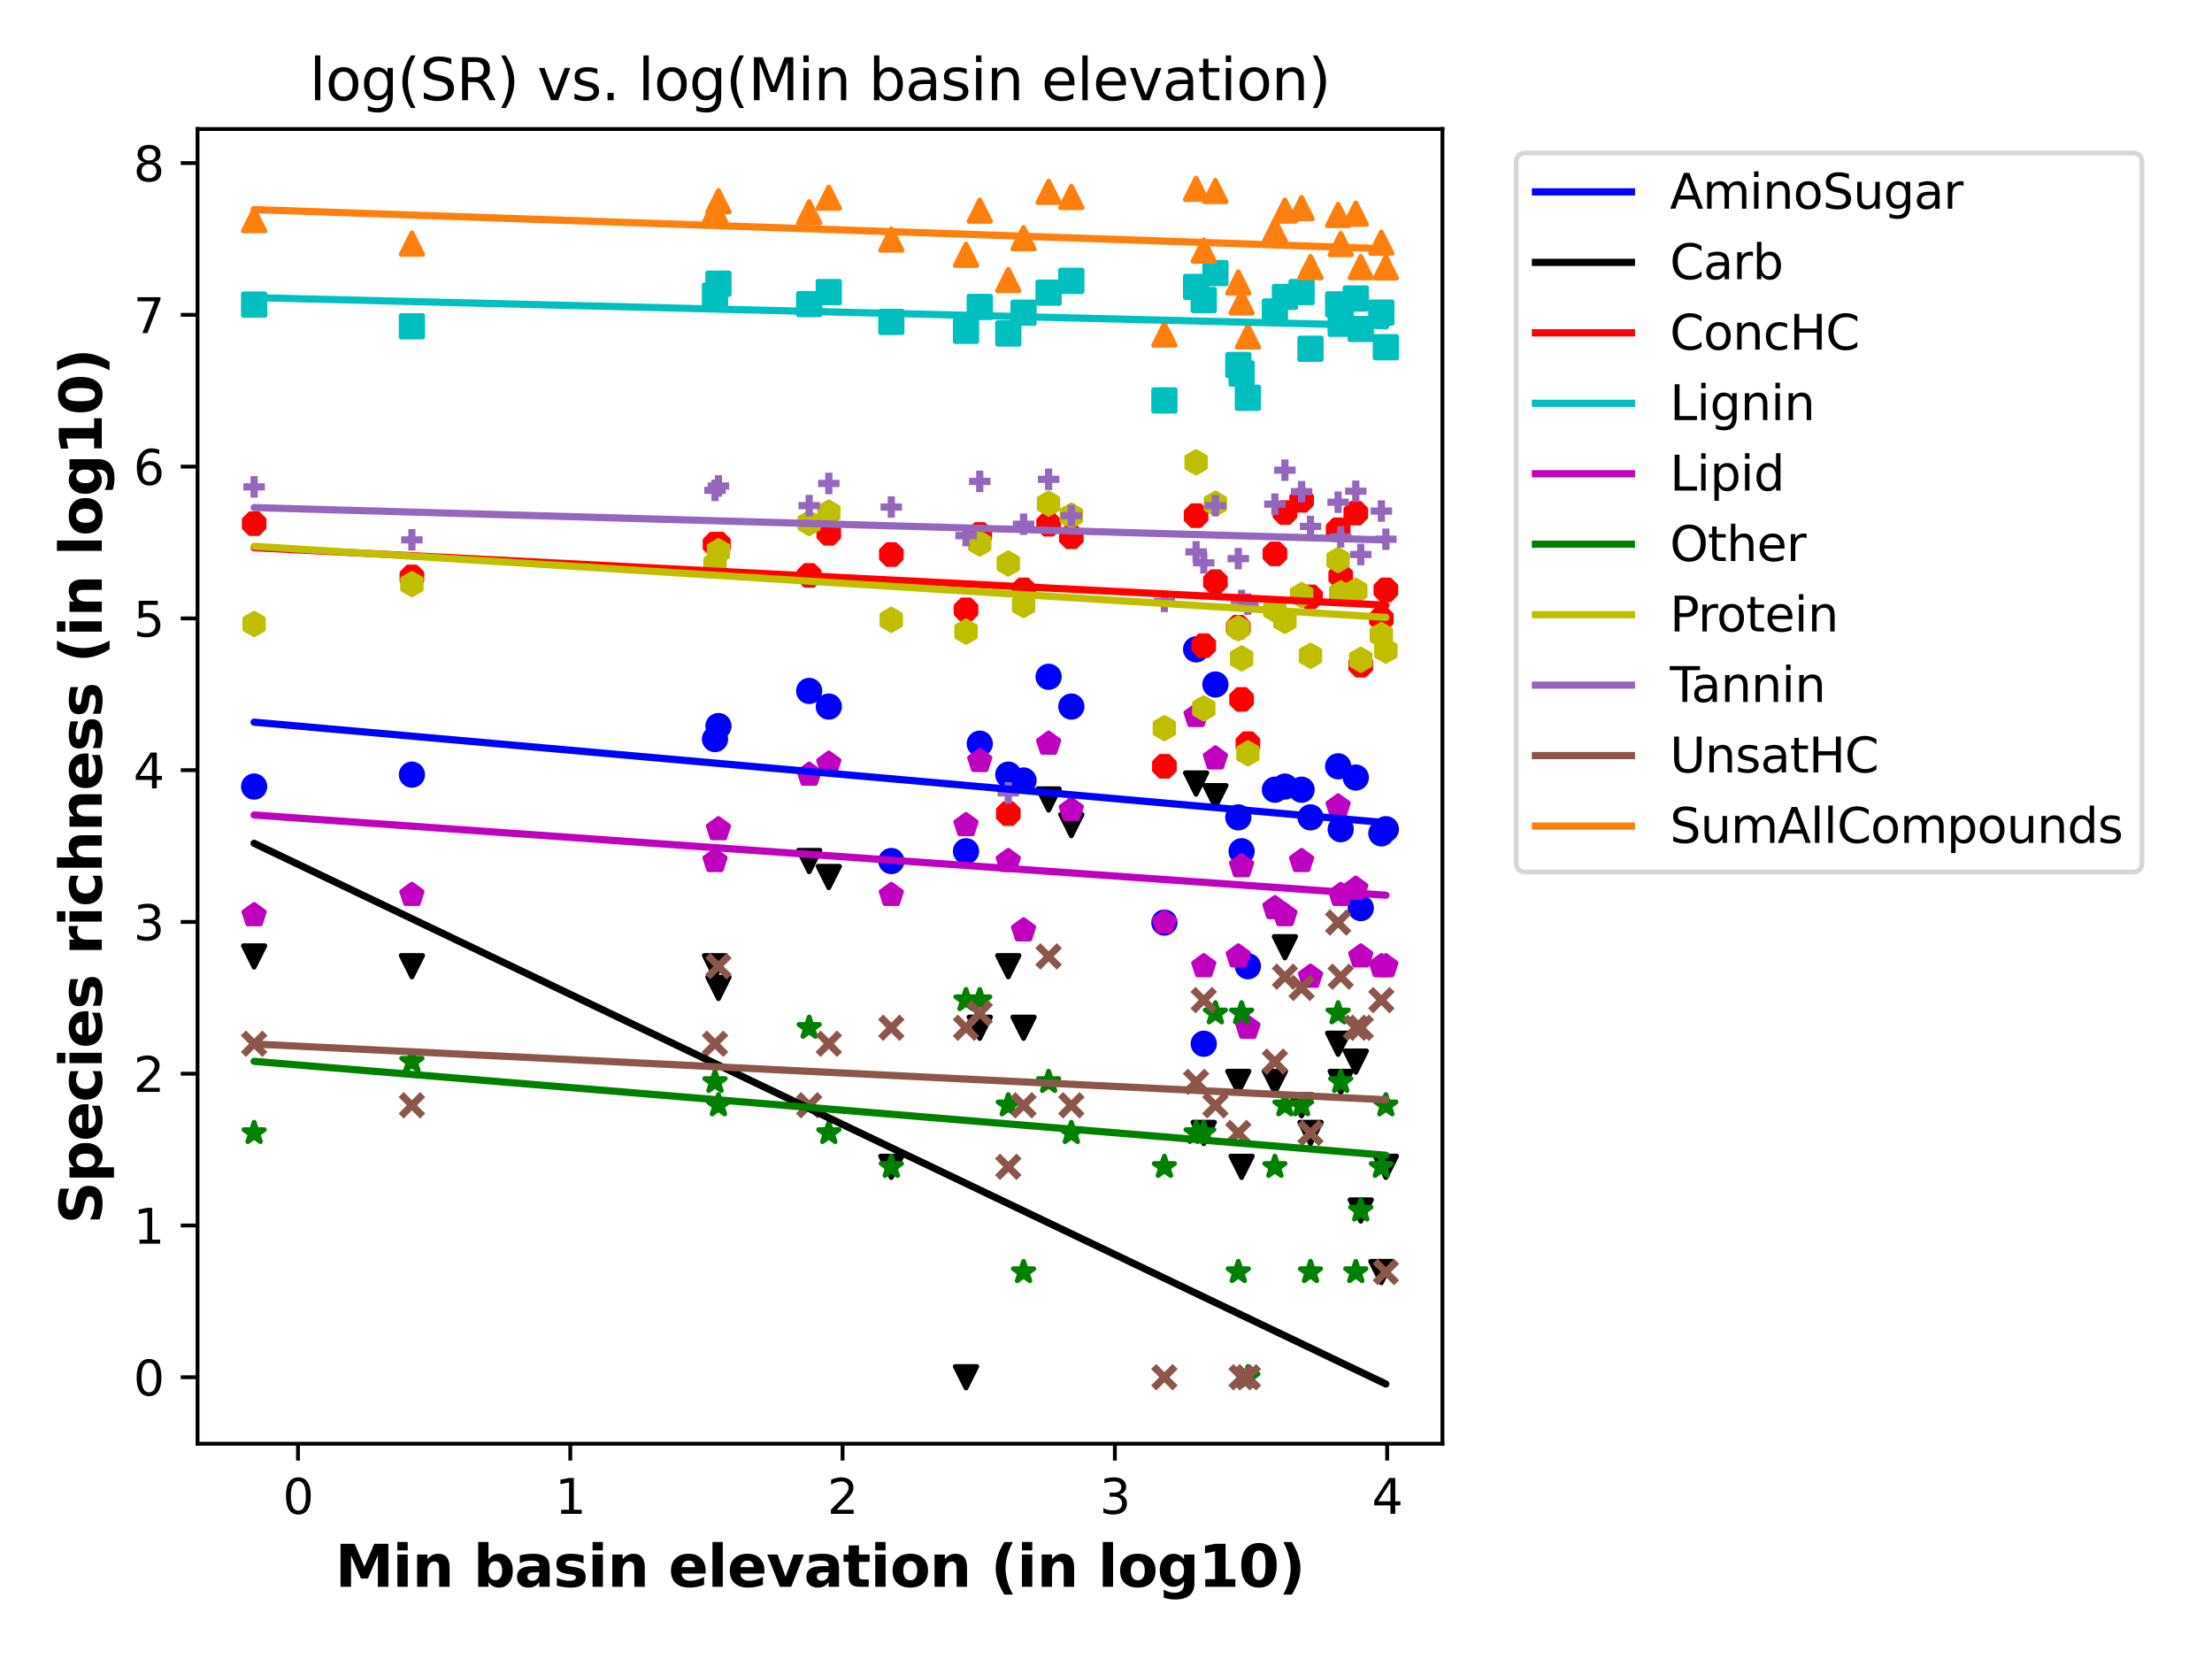 <?xml version="1.0" encoding="utf-8" standalone="no"?>
<!DOCTYPE svg PUBLIC "-//W3C//DTD SVG 1.1//EN"
  "http://www.w3.org/Graphics/SVG/1.1/DTD/svg11.dtd">
<svg xmlns:xlink="http://www.w3.org/1999/xlink" width="460.8pt" height="345.6pt" viewBox="0 0 460.8 345.6" xmlns="http://www.w3.org/2000/svg" version="1.1">
 <defs>
  <style type="text/css">*{stroke-linejoin: round; stroke-linecap: butt}</style>
 </defs>
 <g id="figure_1">
  <g id="patch_1">
   <path d="M 0 345.6 
L 460.8 345.6 
L 460.8 0 
L 0 0 
z
" style="fill: #ffffff"/>
  </g>
  <g id="axes_1">
   <g id="patch_2">
    <path d="M 41.15 300.76 
L 300.485 300.76 
L 300.485 26.88 
L 41.15 26.88 
z
" style="fill: #ffffff"/>
   </g>
   <g id="PathCollection_1">
    <defs>
     <path id="m32e0bb754c" d="M 0 2.236 
C 0.593 2.236 1.162 2 1.581 1.581 
C 2 1.162 2.236 0.593 2.236 0 
C 2.236 -0.593 2 -1.162 1.581 -1.581 
C 1.162 -2 0.593 -2.236 0 -2.236 
C -0.593 -2.236 -1.162 -2 -1.581 -1.581 
C -2 -1.162 -2.236 -0.593 -2.236 0 
C -2.236 0.593 -2 1.162 -1.581 1.581 
C -1.162 2 -0.593 2.236 0 2.236 
z
" style="stroke: #0000ff"/>
    </defs>
    <g clip-path="url(#pa055a531af)">
     <use xlink:href="#m32e0bb754c" x="279.295" y="172.737" style="fill: #0000ff; stroke: #0000ff"/>
     <use xlink:href="#m32e0bb754c" x="149.663" y="151.252" style="fill: #0000ff; stroke: #0000ff"/>
     <use xlink:href="#m32e0bb754c" x="218.443" y="140.987" style="fill: #0000ff; stroke: #0000ff"/>
     <use xlink:href="#m32e0bb754c" x="210.043" y="161.374" style="fill: #0000ff; stroke: #0000ff"/>
     <use xlink:href="#m32e0bb754c" x="172.654" y="147.193" style="fill: #0000ff; stroke: #0000ff"/>
     <use xlink:href="#m32e0bb754c" x="265.584" y="164.507" style="fill: #0000ff; stroke: #0000ff"/>
     <use xlink:href="#m32e0bb754c" x="288.697" y="172.737" style="fill: #0000ff; stroke: #0000ff"/>
     <use xlink:href="#m32e0bb754c" x="287.758" y="173.603" style="fill: #0000ff; stroke: #0000ff"/>
     <use xlink:href="#m32e0bb754c" x="250.764" y="217.433" style="fill: #0000ff; stroke: #0000ff"/>
     <use xlink:href="#m32e0bb754c" x="258.645" y="177.327" style="fill: #0000ff; stroke: #0000ff"/>
     <use xlink:href="#m32e0bb754c" x="278.756" y="159.634" style="fill: #0000ff; stroke: #0000ff"/>
     <use xlink:href="#m32e0bb754c" x="267.674" y="163.855" style="fill: #0000ff; stroke: #0000ff"/>
     <use xlink:href="#m32e0bb754c" x="257.96" y="170.272" style="fill: #0000ff; stroke: #0000ff"/>
     <use xlink:href="#m32e0bb754c" x="52.938" y="163.855" style="fill: #0000ff; stroke: #0000ff"/>
     <use xlink:href="#m32e0bb754c" x="85.806" y="161.374" style="fill: #0000ff; stroke: #0000ff"/>
     <use xlink:href="#m32e0bb754c" x="253.19" y="142.592" style="fill: #0000ff; stroke: #0000ff"/>
     <use xlink:href="#m32e0bb754c" x="213.225" y="162.591" style="fill: #0000ff; stroke: #0000ff"/>
     <use xlink:href="#m32e0bb754c" x="282.435" y="161.977" style="fill: #0000ff; stroke: #0000ff"/>
     <use xlink:href="#m32e0bb754c" x="148.949" y="153.963" style="fill: #0000ff; stroke: #0000ff"/>
     <use xlink:href="#m32e0bb754c" x="242.562" y="192.187" style="fill: #0000ff; stroke: #0000ff"/>
     <use xlink:href="#m32e0bb754c" x="201.238" y="177.327" style="fill: #0000ff; stroke: #0000ff"/>
     <use xlink:href="#m32e0bb754c" x="185.676" y="179.367" style="fill: #0000ff; stroke: #0000ff"/>
     <use xlink:href="#m32e0bb754c" x="283.473" y="189.173" style="fill: #0000ff; stroke: #0000ff"/>
     <use xlink:href="#m32e0bb754c" x="273.002" y="170.272" style="fill: #0000ff; stroke: #0000ff"/>
     <use xlink:href="#m32e0bb754c" x="204.101" y="154.922" style="fill: #0000ff; stroke: #0000ff"/>
     <use xlink:href="#m32e0bb754c" x="168.568" y="143.938" style="fill: #0000ff; stroke: #0000ff"/>
     <use xlink:href="#m32e0bb754c" x="223.177" y="147.193" style="fill: #0000ff; stroke: #0000ff"/>
     <use xlink:href="#m32e0bb754c" x="259.959" y="201.282" style="fill: #0000ff; stroke: #0000ff"/>
     <use xlink:href="#m32e0bb754c" x="271.144" y="164.507" style="fill: #0000ff; stroke: #0000ff"/>
     <use xlink:href="#m32e0bb754c" x="249.165" y="135.275" style="fill: #0000ff; stroke: #0000ff"/>
    </g>
   </g>
   <g id="PathCollection_2">
    <defs>
     <path id="m4a4ce45a05" d="M -0 2.236 
L 2.236 -2.236 
L -2.236 -2.236 
z
" style="stroke: #000000"/>
    </defs>
    <g clip-path="url(#pa055a531af)">
     <use xlink:href="#m4a4ce45a05" x="279.295" y="225.379" style="stroke: #000000"/>
     <use xlink:href="#m4a4ce45a05" x="149.663" y="205.807" style="stroke: #000000"/>
     <use xlink:href="#m4a4ce45a05" x="218.443" y="166.548" style="stroke: #000000"/>
     <use xlink:href="#m4a4ce45a05" x="210.043" y="201.282" style="stroke: #000000"/>
     <use xlink:href="#m4a4ce45a05" x="172.654" y="182.699" style="stroke: #000000"/>
     <use xlink:href="#m4a4ce45a05" x="265.584" y="225.379" style="stroke: #000000"/>
     <use xlink:href="#m4a4ce45a05" x="288.697" y="243.072" style="stroke: #000000"/>
     <use xlink:href="#m4a4ce45a05" x="287.758" y="264.987" style="stroke: #000000"/>
     <use xlink:href="#m4a4ce45a05" x="250.764" y="236.017" style="stroke: #000000"/>
     <use xlink:href="#m4a4ce45a05" x="258.645" y="243.072" style="stroke: #000000"/>
     <use xlink:href="#m4a4ce45a05" x="278.756" y="217.433" style="stroke: #000000"/>
     <use xlink:href="#m4a4ce45a05" x="267.674" y="197.325" style="stroke: #000000"/>
     <use xlink:href="#m4a4ce45a05" x="257.96" y="225.379" style="stroke: #000000"/>
     <use xlink:href="#m4a4ce45a05" x="52.938" y="199.242" style="stroke: #000000"/>
     <use xlink:href="#m4a4ce45a05" x="85.806" y="201.282" style="stroke: #000000"/>
     <use xlink:href="#m4a4ce45a05" x="253.19" y="165.853" style="stroke: #000000"/>
     <use xlink:href="#m4a4ce45a05" x="213.225" y="214.102" style="stroke: #000000"/>
     <use xlink:href="#m4a4ce45a05" x="282.435" y="221.157" style="stroke: #000000"/>
     <use xlink:href="#m4a4ce45a05" x="148.949" y="201.282" style="stroke: #000000"/>
     <use xlink:href="#m4a4ce45a05" x="201.238" y="286.903" style="stroke: #000000"/>
     <use xlink:href="#m4a4ce45a05" x="185.676" y="243.072" style="stroke: #000000"/>
     <use xlink:href="#m4a4ce45a05" x="283.473" y="252.168" style="stroke: #000000"/>
     <use xlink:href="#m4a4ce45a05" x="273.002" y="236.017" style="stroke: #000000"/>
     <use xlink:href="#m4a4ce45a05" x="204.101" y="214.102" style="stroke: #000000"/>
     <use xlink:href="#m4a4ce45a05" x="168.568" y="179.367" style="stroke: #000000"/>
     <use xlink:href="#m4a4ce45a05" x="223.177" y="171.893" style="stroke: #000000"/>
     <use xlink:href="#m4a4ce45a05" x="271.144" y="230.253" style="stroke: #000000"/>
     <use xlink:href="#m4a4ce45a05" x="249.165" y="163.217" style="stroke: #000000"/>
    </g>
   </g>
   <g id="PathCollection_3">
    <defs>
     <path id="me600ae3747" d="M -0.856 -2.066 
L -2.066 -0.856 
L -2.066 0.856 
L -0.856 2.066 
L 0.856 2.066 
L 2.066 0.856 
L 2.066 -0.856 
L 0.856 -2.066 
z
" style="stroke: #ff0000"/>
    </defs>
    <g clip-path="url(#pa055a531af)">
     <use xlink:href="#me600ae3747" x="279.295" y="120.025" style="fill: #ff0000; stroke: #ff0000"/>
     <use xlink:href="#me600ae3747" x="149.663" y="113.36" style="fill: #ff0000; stroke: #ff0000"/>
     <use xlink:href="#me600ae3747" x="218.443" y="109.203" style="fill: #ff0000; stroke: #ff0000"/>
     <use xlink:href="#me600ae3747" x="210.043" y="169.491" style="fill: #ff0000; stroke: #ff0000"/>
     <use xlink:href="#me600ae3747" x="172.654" y="111.091" style="fill: #ff0000; stroke: #ff0000"/>
     <use xlink:href="#me600ae3747" x="265.584" y="115.383" style="fill: #ff0000; stroke: #ff0000"/>
     <use xlink:href="#me600ae3747" x="288.697" y="122.894" style="fill: #ff0000; stroke: #ff0000"/>
     <use xlink:href="#me600ae3747" x="287.758" y="128.906" style="fill: #ff0000; stroke: #ff0000"/>
     <use xlink:href="#me600ae3747" x="250.764" y="134.5" style="fill: #ff0000; stroke: #ff0000"/>
     <use xlink:href="#me600ae3747" x="258.645" y="145.705" style="fill: #ff0000; stroke: #ff0000"/>
     <use xlink:href="#me600ae3747" x="278.756" y="110.37" style="fill: #ff0000; stroke: #ff0000"/>
     <use xlink:href="#me600ae3747" x="267.674" y="106.778" style="fill: #ff0000; stroke: #ff0000"/>
     <use xlink:href="#me600ae3747" x="257.96" y="130.663" style="fill: #ff0000; stroke: #ff0000"/>
     <use xlink:href="#me600ae3747" x="52.938" y="109.089" style="fill: #ff0000; stroke: #ff0000"/>
     <use xlink:href="#me600ae3747" x="85.806" y="120.187" style="fill: #ff0000; stroke: #ff0000"/>
     <use xlink:href="#me600ae3747" x="253.19" y="121.175" style="fill: #ff0000; stroke: #ff0000"/>
     <use xlink:href="#me600ae3747" x="213.225" y="122.894" style="fill: #ff0000; stroke: #ff0000"/>
     <use xlink:href="#me600ae3747" x="282.435" y="106.885" style="fill: #ff0000; stroke: #ff0000"/>
     <use xlink:href="#me600ae3747" x="148.949" y="113.36" style="fill: #ff0000; stroke: #ff0000"/>
     <use xlink:href="#me600ae3747" x="242.562" y="159.634" style="fill: #ff0000; stroke: #ff0000"/>
     <use xlink:href="#me600ae3747" x="201.238" y="127.04" style="fill: #ff0000; stroke: #ff0000"/>
     <use xlink:href="#me600ae3747" x="185.676" y="115.522" style="fill: #ff0000; stroke: #ff0000"/>
     <use xlink:href="#me600ae3747" x="283.473" y="138.577" style="fill: #ff0000; stroke: #ff0000"/>
     <use xlink:href="#me600ae3747" x="273.002" y="124.339" style="fill: #ff0000; stroke: #ff0000"/>
     <use xlink:href="#me600ae3747" x="204.101" y="111.335" style="fill: #ff0000; stroke: #ff0000"/>
     <use xlink:href="#me600ae3747" x="168.568" y="119.864" style="fill: #ff0000; stroke: #ff0000"/>
     <use xlink:href="#me600ae3747" x="223.177" y="111.829" style="fill: #ff0000; stroke: #ff0000"/>
     <use xlink:href="#me600ae3747" x="259.959" y="154.922" style="fill: #ff0000; stroke: #ff0000"/>
     <use xlink:href="#me600ae3747" x="271.144" y="104.231" style="fill: #ff0000; stroke: #ff0000"/>
     <use xlink:href="#me600ae3747" x="249.165" y="107.421" style="fill: #ff0000; stroke: #ff0000"/>
    </g>
   </g>
   <g id="PathCollection_4">
    <defs>
     <path id="md8b7866c9f" d="M -2.236 2.236 
L 2.236 2.236 
L 2.236 -2.236 
L -2.236 -2.236 
z
" style="stroke: #00bfbf"/>
    </defs>
    <g clip-path="url(#pa055a531af)">
     <use xlink:href="#md8b7866c9f" x="279.295" y="67.444" style="fill: #00bfbf; stroke: #00bfbf"/>
     <use xlink:href="#md8b7866c9f" x="149.663" y="59.106" style="fill: #00bfbf; stroke: #00bfbf"/>
     <use xlink:href="#md8b7866c9f" x="218.443" y="60.969" style="fill: #00bfbf; stroke: #00bfbf"/>
     <use xlink:href="#md8b7866c9f" x="210.043" y="69.464" style="fill: #00bfbf; stroke: #00bfbf"/>
     <use xlink:href="#md8b7866c9f" x="172.654" y="60.845" style="fill: #00bfbf; stroke: #00bfbf"/>
     <use xlink:href="#md8b7866c9f" x="265.584" y="64.89" style="fill: #00bfbf; stroke: #00bfbf"/>
     <use xlink:href="#md8b7866c9f" x="288.697" y="72.328" style="fill: #00bfbf; stroke: #00bfbf"/>
     <use xlink:href="#md8b7866c9f" x="287.758" y="65.116" style="fill: #00bfbf; stroke: #00bfbf"/>
     <use xlink:href="#md8b7866c9f" x="250.764" y="62.5" style="fill: #00bfbf; stroke: #00bfbf"/>
     <use xlink:href="#md8b7866c9f" x="258.645" y="77.808" style="fill: #00bfbf; stroke: #00bfbf"/>
     <use xlink:href="#md8b7866c9f" x="278.756" y="63.402" style="fill: #00bfbf; stroke: #00bfbf"/>
     <use xlink:href="#md8b7866c9f" x="267.674" y="61.853" style="fill: #00bfbf; stroke: #00bfbf"/>
     <use xlink:href="#md8b7866c9f" x="257.96" y="76.034" style="fill: #00bfbf; stroke: #00bfbf"/>
     <use xlink:href="#md8b7866c9f" x="52.938" y="63.456" style="fill: #00bfbf; stroke: #00bfbf"/>
     <use xlink:href="#md8b7866c9f" x="85.806" y="67.968" style="fill: #00bfbf; stroke: #00bfbf"/>
     <use xlink:href="#md8b7866c9f" x="253.19" y="56.884" style="fill: #00bfbf; stroke: #00bfbf"/>
     <use xlink:href="#md8b7866c9f" x="213.225" y="65.145" style="fill: #00bfbf; stroke: #00bfbf"/>
     <use xlink:href="#md8b7866c9f" x="282.435" y="62.188" style="fill: #00bfbf; stroke: #00bfbf"/>
     <use xlink:href="#md8b7866c9f" x="148.949" y="61.573" style="fill: #00bfbf; stroke: #00bfbf"/>
     <use xlink:href="#md8b7866c9f" x="242.562" y="83.412" style="fill: #00bfbf; stroke: #00bfbf"/>
     <use xlink:href="#md8b7866c9f" x="201.238" y="68.915" style="fill: #00bfbf; stroke: #00bfbf"/>
     <use xlink:href="#md8b7866c9f" x="185.676" y="67.049" style="fill: #00bfbf; stroke: #00bfbf"/>
     <use xlink:href="#md8b7866c9f" x="283.473" y="68.533" style="fill: #00bfbf; stroke: #00bfbf"/>
     <use xlink:href="#md8b7866c9f" x="273.002" y="72.651" style="fill: #00bfbf; stroke: #00bfbf"/>
     <use xlink:href="#md8b7866c9f" x="204.101" y="63.945" style="fill: #00bfbf; stroke: #00bfbf"/>
     <use xlink:href="#md8b7866c9f" x="168.568" y="63.348" style="fill: #00bfbf; stroke: #00bfbf"/>
     <use xlink:href="#md8b7866c9f" x="223.177" y="58.502" style="fill: #00bfbf; stroke: #00bfbf"/>
     <use xlink:href="#md8b7866c9f" x="259.959" y="82.859" style="fill: #00bfbf; stroke: #00bfbf"/>
     <use xlink:href="#md8b7866c9f" x="271.144" y="60.845" style="fill: #00bfbf; stroke: #00bfbf"/>
     <use xlink:href="#md8b7866c9f" x="249.165" y="59.771" style="fill: #00bfbf; stroke: #00bfbf"/>
    </g>
   </g>
   <g id="PathCollection_5">
    <defs>
     <path id="md37376a7f8" d="M 0 -2.236 
L -2.127 -0.691 
L -1.314 1.809 
L 1.314 1.809 
L 2.127 -0.691 
z
" style="stroke: #bf00bf"/>
    </defs>
    <g clip-path="url(#pa055a531af)">
     <use xlink:href="#md37376a7f8" x="279.295" y="186.422" style="fill: #bf00bf; stroke: #bf00bf"/>
     <use xlink:href="#md37376a7f8" x="149.663" y="172.737" style="fill: #bf00bf; stroke: #bf00bf"/>
     <use xlink:href="#md37376a7f8" x="218.443" y="154.922" style="fill: #bf00bf; stroke: #bf00bf"/>
     <use xlink:href="#md37376a7f8" x="210.043" y="179.367" style="fill: #bf00bf; stroke: #bf00bf"/>
     <use xlink:href="#md37376a7f8" x="172.654" y="159.074" style="fill: #bf00bf; stroke: #bf00bf"/>
     <use xlink:href="#md37376a7f8" x="265.584" y="189.173" style="fill: #bf00bf; stroke: #bf00bf"/>
     <use xlink:href="#md37376a7f8" x="288.697" y="201.282" style="fill: #bf00bf; stroke: #bf00bf"/>
     <use xlink:href="#md37376a7f8" x="287.758" y="201.282" style="fill: #bf00bf; stroke: #bf00bf"/>
     <use xlink:href="#md37376a7f8" x="250.764" y="201.282" style="fill: #bf00bf; stroke: #bf00bf"/>
     <use xlink:href="#md37376a7f8" x="258.645" y="180.439" style="fill: #bf00bf; stroke: #bf00bf"/>
     <use xlink:href="#md37376a7f8" x="278.756" y="167.985" style="fill: #bf00bf; stroke: #bf00bf"/>
     <use xlink:href="#md37376a7f8" x="267.674" y="190.644" style="fill: #bf00bf; stroke: #bf00bf"/>
     <use xlink:href="#md37376a7f8" x="257.96" y="199.242" style="fill: #bf00bf; stroke: #bf00bf"/>
     <use xlink:href="#md37376a7f8" x="52.938" y="190.644" style="fill: #bf00bf; stroke: #bf00bf"/>
     <use xlink:href="#md37376a7f8" x="85.806" y="186.422" style="fill: #bf00bf; stroke: #bf00bf"/>
     <use xlink:href="#md37376a7f8" x="253.19" y="157.984" style="fill: #bf00bf; stroke: #bf00bf"/>
     <use xlink:href="#md37376a7f8" x="213.225" y="193.809" style="fill: #bf00bf; stroke: #bf00bf"/>
     <use xlink:href="#md37376a7f8" x="282.435" y="185.132" style="fill: #bf00bf; stroke: #bf00bf"/>
     <use xlink:href="#md37376a7f8" x="148.949" y="179.367" style="fill: #bf00bf; stroke: #bf00bf"/>
     <use xlink:href="#md37376a7f8" x="242.562" y="192.187" style="fill: #bf00bf; stroke: #bf00bf"/>
     <use xlink:href="#md37376a7f8" x="201.238" y="171.893" style="fill: #bf00bf; stroke: #bf00bf"/>
     <use xlink:href="#md37376a7f8" x="185.676" y="186.422" style="fill: #bf00bf; stroke: #bf00bf"/>
     <use xlink:href="#md37376a7f8" x="283.473" y="199.242" style="fill: #bf00bf; stroke: #bf00bf"/>
     <use xlink:href="#md37376a7f8" x="273.002" y="203.464" style="fill: #bf00bf; stroke: #bf00bf"/>
     <use xlink:href="#md37376a7f8" x="204.101" y="158.524" style="fill: #bf00bf; stroke: #bf00bf"/>
     <use xlink:href="#md37376a7f8" x="168.568" y="161.374" style="fill: #bf00bf; stroke: #bf00bf"/>
     <use xlink:href="#md37376a7f8" x="223.177" y="168.729" style="fill: #bf00bf; stroke: #bf00bf"/>
     <use xlink:href="#md37376a7f8" x="259.959" y="214.102" style="fill: #bf00bf; stroke: #bf00bf"/>
     <use xlink:href="#md37376a7f8" x="271.144" y="179.367" style="fill: #bf00bf; stroke: #bf00bf"/>
     <use xlink:href="#md37376a7f8" x="249.165" y="149.157" style="fill: #bf00bf; stroke: #bf00bf"/>
    </g>
   </g>
   <g id="PathCollection_6">
    <defs>
     <path id="m7c2698d8c9" d="M 0 -2.236 
L -0.502 -0.691 
L -2.127 -0.691 
L -0.812 0.264 
L -1.314 1.809 
L -0 0.854 
L 1.314 1.809 
L 0.812 0.264 
L 2.127 -0.691 
L 0.502 -0.691 
z
" style="stroke: #008000"/>
    </defs>
    <g clip-path="url(#pa055a531af)">
     <use xlink:href="#m7c2698d8c9" x="279.295" y="225.379" style="fill: #008000; stroke: #008000"/>
     <use xlink:href="#m7c2698d8c9" x="149.663" y="230.253" style="fill: #008000; stroke: #008000"/>
     <use xlink:href="#m7c2698d8c9" x="218.443" y="225.379" style="fill: #008000; stroke: #008000"/>
     <use xlink:href="#m7c2698d8c9" x="210.043" y="230.253" style="fill: #008000; stroke: #008000"/>
     <use xlink:href="#m7c2698d8c9" x="172.654" y="236.017" style="fill: #008000; stroke: #008000"/>
     <use xlink:href="#m7c2698d8c9" x="265.584" y="243.072" style="fill: #008000; stroke: #008000"/>
     <use xlink:href="#m7c2698d8c9" x="288.697" y="230.253" style="fill: #008000; stroke: #008000"/>
     <use xlink:href="#m7c2698d8c9" x="287.758" y="243.072" style="fill: #008000; stroke: #008000"/>
     <use xlink:href="#m7c2698d8c9" x="250.764" y="236.017" style="fill: #008000; stroke: #008000"/>
     <use xlink:href="#m7c2698d8c9" x="258.645" y="211.089" style="fill: #008000; stroke: #008000"/>
     <use xlink:href="#m7c2698d8c9" x="278.756" y="211.089" style="fill: #008000; stroke: #008000"/>
     <use xlink:href="#m7c2698d8c9" x="267.674" y="230.253" style="fill: #008000; stroke: #008000"/>
     <use xlink:href="#m7c2698d8c9" x="257.96" y="264.987" style="fill: #008000; stroke: #008000"/>
     <use xlink:href="#m7c2698d8c9" x="52.938" y="236.017" style="fill: #008000; stroke: #008000"/>
     <use xlink:href="#m7c2698d8c9" x="85.806" y="221.157" style="fill: #008000; stroke: #008000"/>
     <use xlink:href="#m7c2698d8c9" x="253.19" y="211.089" style="fill: #008000; stroke: #008000"/>
     <use xlink:href="#m7c2698d8c9" x="213.225" y="264.987" style="fill: #008000; stroke: #008000"/>
     <use xlink:href="#m7c2698d8c9" x="282.435" y="264.987" style="fill: #008000; stroke: #008000"/>
     <use xlink:href="#m7c2698d8c9" x="148.949" y="225.379" style="fill: #008000; stroke: #008000"/>
     <use xlink:href="#m7c2698d8c9" x="242.562" y="243.072" style="fill: #008000; stroke: #008000"/>
     <use xlink:href="#m7c2698d8c9" x="201.238" y="208.338" style="fill: #008000; stroke: #008000"/>
     <use xlink:href="#m7c2698d8c9" x="185.676" y="243.072" style="fill: #008000; stroke: #008000"/>
     <use xlink:href="#m7c2698d8c9" x="283.473" y="252.168" style="fill: #008000; stroke: #008000"/>
     <use xlink:href="#m7c2698d8c9" x="273.002" y="264.987" style="fill: #008000; stroke: #008000"/>
     <use xlink:href="#m7c2698d8c9" x="204.101" y="208.338" style="fill: #008000; stroke: #008000"/>
     <use xlink:href="#m7c2698d8c9" x="168.568" y="214.102" style="fill: #008000; stroke: #008000"/>
     <use xlink:href="#m7c2698d8c9" x="223.177" y="236.017" style="fill: #008000; stroke: #008000"/>
     <use xlink:href="#m7c2698d8c9" x="259.959" y="286.903" style="fill: #008000; stroke: #008000"/>
     <use xlink:href="#m7c2698d8c9" x="271.144" y="230.253" style="fill: #008000; stroke: #008000"/>
     <use xlink:href="#m7c2698d8c9" x="249.165" y="236.017" style="fill: #008000; stroke: #008000"/>
    </g>
   </g>
   <g id="PathCollection_7">
    <defs>
     <path id="mb9e83d8347" d="M 0 -2.236 
L -1.936 -1.118 
L -1.936 1.118 
L -0 2.236 
L 1.936 1.118 
L 1.936 -1.118 
z
" style="stroke: #bfbf00"/>
    </defs>
    <g clip-path="url(#pa055a531af)">
     <use xlink:href="#mb9e83d8347" x="279.295" y="123.608" style="fill: #bfbf00; stroke: #bfbf00"/>
     <use xlink:href="#mb9e83d8347" x="149.663" y="114.83" style="fill: #bfbf00; stroke: #bfbf00"/>
     <use xlink:href="#mb9e83d8347" x="218.443" y="104.924" style="fill: #bfbf00; stroke: #bfbf00"/>
     <use xlink:href="#mb9e83d8347" x="210.043" y="117.395" style="fill: #bfbf00; stroke: #bfbf00"/>
     <use xlink:href="#mb9e83d8347" x="172.654" y="106.778" style="fill: #bfbf00; stroke: #bfbf00"/>
     <use xlink:href="#mb9e83d8347" x="265.584" y="127.04" style="fill: #bfbf00; stroke: #bfbf00"/>
     <use xlink:href="#mb9e83d8347" x="288.697" y="135.537" style="fill: #bfbf00; stroke: #bfbf00"/>
     <use xlink:href="#mb9e83d8347" x="287.758" y="132.285" style="fill: #bfbf00; stroke: #bfbf00"/>
     <use xlink:href="#mb9e83d8347" x="250.764" y="147.576" style="fill: #bfbf00; stroke: #bfbf00"/>
     <use xlink:href="#mb9e83d8347" x="258.645" y="137.159" style="fill: #bfbf00; stroke: #bfbf00"/>
     <use xlink:href="#mb9e83d8347" x="278.756" y="116.662" style="fill: #bfbf00; stroke: #bfbf00"/>
     <use xlink:href="#mb9e83d8347" x="267.674" y="129.337" style="fill: #bfbf00; stroke: #bfbf00"/>
     <use xlink:href="#mb9e83d8347" x="257.96" y="130.89" style="fill: #bfbf00; stroke: #bfbf00"/>
     <use xlink:href="#mb9e83d8347" x="52.938" y="129.993" style="fill: #bfbf00; stroke: #bfbf00"/>
     <use xlink:href="#mb9e83d8347" x="85.806" y="121.681" style="fill: #bfbf00; stroke: #bfbf00"/>
     <use xlink:href="#mb9e83d8347" x="253.19" y="104.924" style="fill: #bfbf00; stroke: #bfbf00"/>
     <use xlink:href="#mb9e83d8347" x="213.225" y="126.049" style="fill: #bfbf00; stroke: #bfbf00"/>
     <use xlink:href="#mb9e83d8347" x="282.435" y="123.071" style="fill: #bfbf00; stroke: #bfbf00"/>
     <use xlink:href="#mb9e83d8347" x="148.949" y="117.544" style="fill: #bfbf00; stroke: #bfbf00"/>
     <use xlink:href="#mb9e83d8347" x="242.562" y="151.688" style="fill: #bfbf00; stroke: #bfbf00"/>
     <use xlink:href="#mb9e83d8347" x="201.238" y="131.58" style="fill: #bfbf00; stroke: #bfbf00"/>
     <use xlink:href="#mb9e83d8347" x="185.676" y="129.121" style="fill: #bfbf00; stroke: #bfbf00"/>
     <use xlink:href="#mb9e83d8347" x="283.473" y="137.437" style="fill: #bfbf00; stroke: #bfbf00"/>
     <use xlink:href="#mb9e83d8347" x="273.002" y="136.609" style="fill: #bfbf00; stroke: #bfbf00"/>
     <use xlink:href="#mb9e83d8347" x="204.101" y="113.229" style="fill: #bfbf00; stroke: #bfbf00"/>
     <use xlink:href="#mb9e83d8347" x="168.568" y="108.975" style="fill: #bfbf00; stroke: #bfbf00"/>
     <use xlink:href="#mb9e83d8347" x="223.177" y="107.421" style="fill: #bfbf00; stroke: #bfbf00"/>
     <use xlink:href="#mb9e83d8347" x="259.959" y="156.93" style="fill: #bfbf00; stroke: #bfbf00"/>
     <use xlink:href="#mb9e83d8347" x="271.144" y="123.972" style="fill: #bfbf00; stroke: #bfbf00"/>
     <use xlink:href="#mb9e83d8347" x="249.165" y="96.307" style="fill: #bfbf00; stroke: #bfbf00"/>
    </g>
   </g>
   <g id="PathCollection_8">
    <defs>
     <path id="mcbb14bd99b" d="M -2.236 0 
L 2.236 0 
M 0 2.236 
L 0 -2.236 
" style="stroke: #9467bd; stroke-width: 1.5"/>
    </defs>
    <g clip-path="url(#pa055a531af)">
     <use xlink:href="#mcbb14bd99b" x="279.295" y="111.829" style="fill: #9467bd; stroke: #9467bd; stroke-width: 1.5"/>
     <use xlink:href="#mcbb14bd99b" x="149.663" y="101.245" style="fill: #9467bd; stroke: #9467bd; stroke-width: 1.5"/>
     <use xlink:href="#mcbb14bd99b" x="218.443" y="99.851" style="fill: #9467bd; stroke: #9467bd; stroke-width: 1.5"/>
     <use xlink:href="#mcbb14bd99b" x="210.043" y="165.173" style="fill: #9467bd; stroke: #9467bd; stroke-width: 1.5"/>
     <use xlink:href="#mcbb14bd99b" x="172.654" y="100.715" style="fill: #9467bd; stroke: #9467bd; stroke-width: 1.5"/>
     <use xlink:href="#mcbb14bd99b" x="265.584" y="105.024" style="fill: #9467bd; stroke: #9467bd; stroke-width: 1.5"/>
     <use xlink:href="#mcbb14bd99b" x="288.697" y="112.331" style="fill: #9467bd; stroke: #9467bd; stroke-width: 1.5"/>
     <use xlink:href="#mcbb14bd99b" x="287.758" y="106.462" style="fill: #9467bd; stroke: #9467bd; stroke-width: 1.5"/>
     <use xlink:href="#mcbb14bd99b" x="250.764" y="117.247" style="fill: #9467bd; stroke: #9467bd; stroke-width: 1.5"/>
     <use xlink:href="#mcbb14bd99b" x="258.645" y="125.088" style="fill: #9467bd; stroke: #9467bd; stroke-width: 1.5"/>
     <use xlink:href="#mcbb14bd99b" x="278.756" y="104.625" style="fill: #9467bd; stroke: #9467bd; stroke-width: 1.5"/>
     <use xlink:href="#mcbb14bd99b" x="267.674" y="97.949" style="fill: #9467bd; stroke: #9467bd; stroke-width: 1.5"/>
     <use xlink:href="#mcbb14bd99b" x="257.96" y="116.373" style="fill: #9467bd; stroke: #9467bd; stroke-width: 1.5"/>
     <use xlink:href="#mcbb14bd99b" x="52.938" y="101.423" style="fill: #9467bd; stroke: #9467bd; stroke-width: 1.5"/>
     <use xlink:href="#mcbb14bd99b" x="85.806" y="112.458" style="fill: #9467bd; stroke: #9467bd; stroke-width: 1.5"/>
     <use xlink:href="#mcbb14bd99b" x="253.19" y="105.327" style="fill: #9467bd; stroke: #9467bd; stroke-width: 1.5"/>
     <use xlink:href="#mcbb14bd99b" x="213.225" y="109.203" style="fill: #9467bd; stroke: #9467bd; stroke-width: 1.5"/>
     <use xlink:href="#mcbb14bd99b" x="282.435" y="102.332" style="fill: #9467bd; stroke: #9467bd; stroke-width: 1.5"/>
     <use xlink:href="#mcbb14bd99b" x="148.949" y="102.148" style="fill: #9467bd; stroke: #9467bd; stroke-width: 1.5"/>
     <use xlink:href="#mcbb14bd99b" x="242.562" y="125.278" style="fill: #9467bd; stroke: #9467bd; stroke-width: 1.5"/>
     <use xlink:href="#mcbb14bd99b" x="201.238" y="111.581" style="fill: #9467bd; stroke: #9467bd; stroke-width: 1.5"/>
     <use xlink:href="#mcbb14bd99b" x="185.676" y="105.632" style="fill: #9467bd; stroke: #9467bd; stroke-width: 1.5"/>
     <use xlink:href="#mcbb14bd99b" x="283.473" y="115.522" style="fill: #9467bd; stroke: #9467bd; stroke-width: 1.5"/>
     <use xlink:href="#mcbb14bd99b" x="273.002" y="109.665" style="fill: #9467bd; stroke: #9467bd; stroke-width: 1.5"/>
     <use xlink:href="#mcbb14bd99b" x="204.101" y="100.28" style="fill: #9467bd; stroke: #9467bd; stroke-width: 1.5"/>
     <use xlink:href="#mcbb14bd99b" x="168.568" y="105.327" style="fill: #9467bd; stroke: #9467bd; stroke-width: 1.5"/>
     <use xlink:href="#mcbb14bd99b" x="223.177" y="107.421" style="fill: #9467bd; stroke: #9467bd; stroke-width: 1.5"/>
     <use xlink:href="#mcbb14bd99b" x="259.959" y="125.854" style="fill: #9467bd; stroke: #9467bd; stroke-width: 1.5"/>
     <use xlink:href="#mcbb14bd99b" x="271.144" y="102.424" style="fill: #9467bd; stroke: #9467bd; stroke-width: 1.5"/>
     <use xlink:href="#mcbb14bd99b" x="249.165" y="114.968" style="fill: #9467bd; stroke: #9467bd; stroke-width: 1.5"/>
    </g>
   </g>
   <g id="PathCollection_9">
    <defs>
     <path id="m79d1f03e0f" d="M -2.236 2.236 
L 2.236 -2.236 
M -2.236 -2.236 
L 2.236 2.236 
" style="stroke: #8c564b; stroke-width: 1.5"/>
    </defs>
    <g clip-path="url(#pa055a531af)">
     <use xlink:href="#m79d1f03e0f" x="279.295" y="203.464" style="fill: #8c564b; stroke: #8c564b; stroke-width: 1.5"/>
     <use xlink:href="#m79d1f03e0f" x="149.663" y="201.282" style="fill: #8c564b; stroke: #8c564b; stroke-width: 1.5"/>
     <use xlink:href="#m79d1f03e0f" x="218.443" y="199.242" style="fill: #8c564b; stroke: #8c564b; stroke-width: 1.5"/>
     <use xlink:href="#m79d1f03e0f" x="210.043" y="243.072" style="fill: #8c564b; stroke: #8c564b; stroke-width: 1.5"/>
     <use xlink:href="#m79d1f03e0f" x="172.654" y="217.433" style="fill: #8c564b; stroke: #8c564b; stroke-width: 1.5"/>
     <use xlink:href="#m79d1f03e0f" x="265.584" y="221.157" style="fill: #8c564b; stroke: #8c564b; stroke-width: 1.5"/>
     <use xlink:href="#m79d1f03e0f" x="288.697" y="264.987" style="fill: #8c564b; stroke: #8c564b; stroke-width: 1.5"/>
     <use xlink:href="#m79d1f03e0f" x="287.758" y="208.338" style="fill: #8c564b; stroke: #8c564b; stroke-width: 1.5"/>
     <use xlink:href="#m79d1f03e0f" x="250.764" y="208.338" style="fill: #8c564b; stroke: #8c564b; stroke-width: 1.5"/>
     <use xlink:href="#m79d1f03e0f" x="258.645" y="286.903" style="fill: #8c564b; stroke: #8c564b; stroke-width: 1.5"/>
     <use xlink:href="#m79d1f03e0f" x="278.756" y="192.187" style="fill: #8c564b; stroke: #8c564b; stroke-width: 1.5"/>
     <use xlink:href="#m79d1f03e0f" x="267.674" y="203.464" style="fill: #8c564b; stroke: #8c564b; stroke-width: 1.5"/>
     <use xlink:href="#m79d1f03e0f" x="257.96" y="236.017" style="fill: #8c564b; stroke: #8c564b; stroke-width: 1.5"/>
     <use xlink:href="#m79d1f03e0f" x="52.938" y="217.433" style="fill: #8c564b; stroke: #8c564b; stroke-width: 1.5"/>
     <use xlink:href="#m79d1f03e0f" x="85.806" y="230.253" style="fill: #8c564b; stroke: #8c564b; stroke-width: 1.5"/>
     <use xlink:href="#m79d1f03e0f" x="253.19" y="230.253" style="fill: #8c564b; stroke: #8c564b; stroke-width: 1.5"/>
     <use xlink:href="#m79d1f03e0f" x="213.225" y="230.253" style="fill: #8c564b; stroke: #8c564b; stroke-width: 1.5"/>
     <use xlink:href="#m79d1f03e0f" x="282.435" y="214.102" style="fill: #8c564b; stroke: #8c564b; stroke-width: 1.5"/>
     <use xlink:href="#m79d1f03e0f" x="148.949" y="217.433" style="fill: #8c564b; stroke: #8c564b; stroke-width: 1.5"/>
     <use xlink:href="#m79d1f03e0f" x="242.562" y="286.903" style="fill: #8c564b; stroke: #8c564b; stroke-width: 1.5"/>
     <use xlink:href="#m79d1f03e0f" x="201.238" y="214.102" style="fill: #8c564b; stroke: #8c564b; stroke-width: 1.5"/>
     <use xlink:href="#m79d1f03e0f" x="185.676" y="214.102" style="fill: #8c564b; stroke: #8c564b; stroke-width: 1.5"/>
     <use xlink:href="#m79d1f03e0f" x="283.473" y="214.102" style="fill: #8c564b; stroke: #8c564b; stroke-width: 1.5"/>
     <use xlink:href="#m79d1f03e0f" x="273.002" y="236.017" style="fill: #8c564b; stroke: #8c564b; stroke-width: 1.5"/>
     <use xlink:href="#m79d1f03e0f" x="204.101" y="211.089" style="fill: #8c564b; stroke: #8c564b; stroke-width: 1.5"/>
     <use xlink:href="#m79d1f03e0f" x="168.568" y="230.253" style="fill: #8c564b; stroke: #8c564b; stroke-width: 1.5"/>
     <use xlink:href="#m79d1f03e0f" x="223.177" y="230.253" style="fill: #8c564b; stroke: #8c564b; stroke-width: 1.5"/>
     <use xlink:href="#m79d1f03e0f" x="259.959" y="286.903" style="fill: #8c564b; stroke: #8c564b; stroke-width: 1.5"/>
     <use xlink:href="#m79d1f03e0f" x="271.144" y="205.807" style="fill: #8c564b; stroke: #8c564b; stroke-width: 1.5"/>
     <use xlink:href="#m79d1f03e0f" x="249.165" y="225.379" style="fill: #8c564b; stroke: #8c564b; stroke-width: 1.5"/>
    </g>
   </g>
   <g id="PathCollection_10">
    <defs>
     <path id="m8f7ceb5f93" d="M 0 -2.236 
L -2.236 2.236 
L 2.236 2.236 
z
" style="stroke: #ff7f0e"/>
    </defs>
    <g clip-path="url(#pa055a531af)">
     <use xlink:href="#m8f7ceb5f93" x="279.295" y="50.844" style="fill: #ff7f0e; stroke: #ff7f0e"/>
     <use xlink:href="#m8f7ceb5f93" x="149.663" y="41.921" style="fill: #ff7f0e; stroke: #ff7f0e"/>
     <use xlink:href="#m8f7ceb5f93" x="218.443" y="39.964" style="fill: #ff7f0e; stroke: #ff7f0e"/>
     <use xlink:href="#m8f7ceb5f93" x="210.043" y="58.341" style="fill: #ff7f0e; stroke: #ff7f0e"/>
     <use xlink:href="#m8f7ceb5f93" x="172.654" y="41.166" style="fill: #ff7f0e; stroke: #ff7f0e"/>
     <use xlink:href="#m8f7ceb5f93" x="265.584" y="48.058" style="fill: #ff7f0e; stroke: #ff7f0e"/>
     <use xlink:href="#m8f7ceb5f93" x="288.697" y="55.703" style="fill: #ff7f0e; stroke: #ff7f0e"/>
     <use xlink:href="#m8f7ceb5f93" x="287.758" y="50.556" style="fill: #ff7f0e; stroke: #ff7f0e"/>
     <use xlink:href="#m8f7ceb5f93" x="250.764" y="52.193" style="fill: #ff7f0e; stroke: #ff7f0e"/>
     <use xlink:href="#m8f7ceb5f93" x="258.645" y="63.001" style="fill: #ff7f0e; stroke: #ff7f0e"/>
     <use xlink:href="#m8f7ceb5f93" x="278.756" y="44.788" style="fill: #ff7f0e; stroke: #ff7f0e"/>
     <use xlink:href="#m8f7ceb5f93" x="267.674" y="43.876" style="fill: #ff7f0e; stroke: #ff7f0e"/>
     <use xlink:href="#m8f7ceb5f93" x="257.96" y="58.849" style="fill: #ff7f0e; stroke: #ff7f0e"/>
     <use xlink:href="#m8f7ceb5f93" x="52.938" y="45.867" style="fill: #ff7f0e; stroke: #ff7f0e"/>
     <use xlink:href="#m8f7ceb5f93" x="85.806" y="50.754" style="fill: #ff7f0e; stroke: #ff7f0e"/>
     <use xlink:href="#m8f7ceb5f93" x="253.19" y="39.797" style="fill: #ff7f0e; stroke: #ff7f0e"/>
     <use xlink:href="#m8f7ceb5f93" x="213.225" y="49.62" style="fill: #ff7f0e; stroke: #ff7f0e"/>
     <use xlink:href="#m8f7ceb5f93" x="282.435" y="44.506" style="fill: #ff7f0e; stroke: #ff7f0e"/>
     <use xlink:href="#m8f7ceb5f93" x="148.949" y="43.977" style="fill: #ff7f0e; stroke: #ff7f0e"/>
     <use xlink:href="#m8f7ceb5f93" x="242.562" y="69.693" style="fill: #ff7f0e; stroke: #ff7f0e"/>
     <use xlink:href="#m8f7ceb5f93" x="201.238" y="53.073" style="fill: #ff7f0e; stroke: #ff7f0e"/>
     <use xlink:href="#m8f7ceb5f93" x="185.676" y="49.9" style="fill: #ff7f0e; stroke: #ff7f0e"/>
     <use xlink:href="#m8f7ceb5f93" x="283.473" y="55.66" style="fill: #ff7f0e; stroke: #ff7f0e"/>
     <use xlink:href="#m8f7ceb5f93" x="273.002" y="55.639" style="fill: #ff7f0e; stroke: #ff7f0e"/>
     <use xlink:href="#m8f7ceb5f93" x="204.101" y="43.89" style="fill: #ff7f0e; stroke: #ff7f0e"/>
     <use xlink:href="#m8f7ceb5f93" x="168.568" y="44.226" style="fill: #ff7f0e; stroke: #ff7f0e"/>
     <use xlink:href="#m8f7ceb5f93" x="223.177" y="41.033" style="fill: #ff7f0e; stroke: #ff7f0e"/>
     <use xlink:href="#m8f7ceb5f93" x="259.959" y="70.089" style="fill: #ff7f0e; stroke: #ff7f0e"/>
     <use xlink:href="#m8f7ceb5f93" x="271.144" y="43.358" style="fill: #ff7f0e; stroke: #ff7f0e"/>
     <use xlink:href="#m8f7ceb5f93" x="249.165" y="39.329" style="fill: #ff7f0e; stroke: #ff7f0e"/>
    </g>
   </g>
   <g id="matplotlib.axis_1">
    <g id="xtick_1">
     <g id="line2d_1">
      <defs>
       <path id="mea1807c06e" d="M 0 0 
L 0 3.5 
" style="stroke: #000000; stroke-width: 0.8"/>
      </defs>
      <g>
       <use xlink:href="#mea1807c06e" x="62.079" y="300.76" style="stroke: #000000; stroke-width: 0.8"/>
      </g>
     </g>
     <g id="text_1">
      <!-- 0 -->
      <g transform="translate(58.898 315.358)scale(0.1 -0.1)">
       <defs>
        <path id="DejaVuSans-30" d="M 2034 4250 
Q 1547 4250 1301 3770 
Q 1056 3291 1056 2328 
Q 1056 1369 1301 889 
Q 1547 409 2034 409 
Q 2525 409 2770 889 
Q 3016 1369 3016 2328 
Q 3016 3291 2770 3770 
Q 2525 4250 2034 4250 
z
M 2034 4750 
Q 2819 4750 3233 4129 
Q 3647 3509 3647 2328 
Q 3647 1150 3233 529 
Q 2819 -91 2034 -91 
Q 1250 -91 836 529 
Q 422 1150 422 2328 
Q 422 3509 836 4129 
Q 1250 4750 2034 4750 
z
" transform="scale(0.016)"/>
       </defs>
       <use xlink:href="#DejaVuSans-30"/>
      </g>
     </g>
    </g>
    <g id="xtick_2">
     <g id="line2d_2">
      <g>
       <use xlink:href="#mea1807c06e" x="118.802" y="300.76" style="stroke: #000000; stroke-width: 0.8"/>
      </g>
     </g>
     <g id="text_2">
      <!-- 1 -->
      <g transform="translate(115.62 315.358)scale(0.1 -0.1)">
       <defs>
        <path id="DejaVuSans-31" d="M 794 531 
L 1825 531 
L 1825 4091 
L 703 3866 
L 703 4441 
L 1819 4666 
L 2450 4666 
L 2450 531 
L 3481 531 
L 3481 0 
L 794 0 
L 794 531 
z
" transform="scale(0.016)"/>
       </defs>
       <use xlink:href="#DejaVuSans-31"/>
      </g>
     </g>
    </g>
    <g id="xtick_3">
     <g id="line2d_3">
      <g>
       <use xlink:href="#mea1807c06e" x="175.524" y="300.76" style="stroke: #000000; stroke-width: 0.8"/>
      </g>
     </g>
     <g id="text_3">
      <!-- 2 -->
      <g transform="translate(172.343 315.358)scale(0.1 -0.1)">
       <defs>
        <path id="DejaVuSans-32" d="M 1228 531 
L 3431 531 
L 3431 0 
L 469 0 
L 469 531 
Q 828 903 1448 1529 
Q 2069 2156 2228 2338 
Q 2531 2678 2651 2914 
Q 2772 3150 2772 3378 
Q 2772 3750 2511 3984 
Q 2250 4219 1831 4219 
Q 1534 4219 1204 4116 
Q 875 4013 500 3803 
L 500 4441 
Q 881 4594 1212 4672 
Q 1544 4750 1819 4750 
Q 2544 4750 2975 4387 
Q 3406 4025 3406 3419 
Q 3406 3131 3298 2873 
Q 3191 2616 2906 2266 
Q 2828 2175 2409 1742 
Q 1991 1309 1228 531 
z
" transform="scale(0.016)"/>
       </defs>
       <use xlink:href="#DejaVuSans-32"/>
      </g>
     </g>
    </g>
    <g id="xtick_4">
     <g id="line2d_4">
      <g>
       <use xlink:href="#mea1807c06e" x="232.247" y="300.76" style="stroke: #000000; stroke-width: 0.8"/>
      </g>
     </g>
     <g id="text_4">
      <!-- 3 -->
      <g transform="translate(229.066 315.358)scale(0.1 -0.1)">
       <defs>
        <path id="DejaVuSans-33" d="M 2597 2516 
Q 3050 2419 3304 2112 
Q 3559 1806 3559 1356 
Q 3559 666 3084 287 
Q 2609 -91 1734 -91 
Q 1441 -91 1130 -33 
Q 819 25 488 141 
L 488 750 
Q 750 597 1062 519 
Q 1375 441 1716 441 
Q 2309 441 2620 675 
Q 2931 909 2931 1356 
Q 2931 1769 2642 2001 
Q 2353 2234 1838 2234 
L 1294 2234 
L 1294 2753 
L 1863 2753 
Q 2328 2753 2575 2939 
Q 2822 3125 2822 3475 
Q 2822 3834 2567 4026 
Q 2313 4219 1838 4219 
Q 1578 4219 1281 4162 
Q 984 4106 628 3988 
L 628 4550 
Q 988 4650 1302 4700 
Q 1616 4750 1894 4750 
Q 2613 4750 3031 4423 
Q 3450 4097 3450 3541 
Q 3450 3153 3228 2886 
Q 3006 2619 2597 2516 
z
" transform="scale(0.016)"/>
       </defs>
       <use xlink:href="#DejaVuSans-33"/>
      </g>
     </g>
    </g>
    <g id="xtick_5">
     <g id="line2d_5">
      <g>
       <use xlink:href="#mea1807c06e" x="288.97" y="300.76" style="stroke: #000000; stroke-width: 0.8"/>
      </g>
     </g>
     <g id="text_5">
      <!-- 4 -->
      <g transform="translate(285.788 315.358)scale(0.1 -0.1)">
       <defs>
        <path id="DejaVuSans-34" d="M 2419 4116 
L 825 1625 
L 2419 1625 
L 2419 4116 
z
M 2253 4666 
L 3047 4666 
L 3047 1625 
L 3713 1625 
L 3713 1100 
L 3047 1100 
L 3047 0 
L 2419 0 
L 2419 1100 
L 313 1100 
L 313 1709 
L 2253 4666 
z
" transform="scale(0.016)"/>
       </defs>
       <use xlink:href="#DejaVuSans-34"/>
      </g>
     </g>
    </g>
    <g id="text_6">
     <!-- Min basin elevation (in log10) -->
     <g transform="translate(69.81 330.556)scale(0.12 -0.12)">
      <defs>
       <path id="DejaVuSans-Bold-4d" d="M 588 4666 
L 2119 4666 
L 3181 2169 
L 4250 4666 
L 5778 4666 
L 5778 0 
L 4641 0 
L 4641 3413 
L 3566 897 
L 2803 897 
L 1728 3413 
L 1728 0 
L 588 0 
L 588 4666 
z
" transform="scale(0.016)"/>
       <path id="DejaVuSans-Bold-69" d="M 538 3500 
L 1656 3500 
L 1656 0 
L 538 0 
L 538 3500 
z
M 538 4863 
L 1656 4863 
L 1656 3950 
L 538 3950 
L 538 4863 
z
" transform="scale(0.016)"/>
       <path id="DejaVuSans-Bold-6e" d="M 4056 2131 
L 4056 0 
L 2931 0 
L 2931 347 
L 2931 1631 
Q 2931 2084 2911 2256 
Q 2891 2428 2841 2509 
Q 2775 2619 2662 2680 
Q 2550 2741 2406 2741 
Q 2056 2741 1856 2470 
Q 1656 2200 1656 1722 
L 1656 0 
L 538 0 
L 538 3500 
L 1656 3500 
L 1656 2988 
Q 1909 3294 2193 3439 
Q 2478 3584 2822 3584 
Q 3428 3584 3742 3212 
Q 4056 2841 4056 2131 
z
" transform="scale(0.016)"/>
       <path id="DejaVuSans-Bold-20" transform="scale(0.016)"/>
       <path id="DejaVuSans-Bold-62" d="M 2400 722 
Q 2759 722 2948 984 
Q 3138 1247 3138 1747 
Q 3138 2247 2948 2509 
Q 2759 2772 2400 2772 
Q 2041 2772 1848 2508 
Q 1656 2244 1656 1747 
Q 1656 1250 1848 986 
Q 2041 722 2400 722 
z
M 1656 2988 
Q 1888 3294 2169 3439 
Q 2450 3584 2816 3584 
Q 3463 3584 3878 3070 
Q 4294 2556 4294 1747 
Q 4294 938 3878 423 
Q 3463 -91 2816 -91 
Q 2450 -91 2169 54 
Q 1888 200 1656 506 
L 1656 0 
L 538 0 
L 538 4863 
L 1656 4863 
L 1656 2988 
z
" transform="scale(0.016)"/>
       <path id="DejaVuSans-Bold-61" d="M 2106 1575 
Q 1756 1575 1579 1456 
Q 1403 1338 1403 1106 
Q 1403 894 1545 773 
Q 1688 653 1941 653 
Q 2256 653 2472 879 
Q 2688 1106 2688 1447 
L 2688 1575 
L 2106 1575 
z
M 3816 1997 
L 3816 0 
L 2688 0 
L 2688 519 
Q 2463 200 2181 54 
Q 1900 -91 1497 -91 
Q 953 -91 614 226 
Q 275 544 275 1050 
Q 275 1666 698 1953 
Q 1122 2241 2028 2241 
L 2688 2241 
L 2688 2328 
Q 2688 2594 2478 2717 
Q 2269 2841 1825 2841 
Q 1466 2841 1156 2769 
Q 847 2697 581 2553 
L 581 3406 
Q 941 3494 1303 3539 
Q 1666 3584 2028 3584 
Q 2975 3584 3395 3211 
Q 3816 2838 3816 1997 
z
" transform="scale(0.016)"/>
       <path id="DejaVuSans-Bold-73" d="M 3272 3391 
L 3272 2541 
Q 2913 2691 2578 2766 
Q 2244 2841 1947 2841 
Q 1628 2841 1473 2761 
Q 1319 2681 1319 2516 
Q 1319 2381 1436 2309 
Q 1553 2238 1856 2203 
L 2053 2175 
Q 2913 2066 3209 1816 
Q 3506 1566 3506 1031 
Q 3506 472 3093 190 
Q 2681 -91 1863 -91 
Q 1516 -91 1145 -36 
Q 775 19 384 128 
L 384 978 
Q 719 816 1070 734 
Q 1422 653 1784 653 
Q 2113 653 2278 743 
Q 2444 834 2444 1013 
Q 2444 1163 2330 1236 
Q 2216 1309 1875 1350 
L 1678 1375 
Q 931 1469 631 1722 
Q 331 1975 331 2491 
Q 331 3047 712 3315 
Q 1094 3584 1881 3584 
Q 2191 3584 2531 3537 
Q 2872 3491 3272 3391 
z
" transform="scale(0.016)"/>
       <path id="DejaVuSans-Bold-65" d="M 4031 1759 
L 4031 1441 
L 1416 1441 
Q 1456 1047 1700 850 
Q 1944 653 2381 653 
Q 2734 653 3104 758 
Q 3475 863 3866 1075 
L 3866 213 
Q 3469 63 3072 -14 
Q 2675 -91 2278 -91 
Q 1328 -91 801 392 
Q 275 875 275 1747 
Q 275 2603 792 3093 
Q 1309 3584 2216 3584 
Q 3041 3584 3536 3087 
Q 4031 2591 4031 1759 
z
M 2881 2131 
Q 2881 2450 2695 2645 
Q 2509 2841 2209 2841 
Q 1884 2841 1681 2658 
Q 1478 2475 1428 2131 
L 2881 2131 
z
" transform="scale(0.016)"/>
       <path id="DejaVuSans-Bold-6c" d="M 538 4863 
L 1656 4863 
L 1656 0 
L 538 0 
L 538 4863 
z
" transform="scale(0.016)"/>
       <path id="DejaVuSans-Bold-76" d="M 97 3500 
L 1216 3500 
L 2088 1081 
L 2956 3500 
L 4078 3500 
L 2700 0 
L 1472 0 
L 97 3500 
z
" transform="scale(0.016)"/>
       <path id="DejaVuSans-Bold-74" d="M 1759 4494 
L 1759 3500 
L 2913 3500 
L 2913 2700 
L 1759 2700 
L 1759 1216 
Q 1759 972 1856 886 
Q 1953 800 2241 800 
L 2816 800 
L 2816 0 
L 1856 0 
Q 1194 0 917 276 
Q 641 553 641 1216 
L 641 2700 
L 84 2700 
L 84 3500 
L 641 3500 
L 641 4494 
L 1759 4494 
z
" transform="scale(0.016)"/>
       <path id="DejaVuSans-Bold-6f" d="M 2203 2784 
Q 1831 2784 1636 2517 
Q 1441 2250 1441 1747 
Q 1441 1244 1636 976 
Q 1831 709 2203 709 
Q 2569 709 2762 976 
Q 2956 1244 2956 1747 
Q 2956 2250 2762 2517 
Q 2569 2784 2203 2784 
z
M 2203 3584 
Q 3106 3584 3614 3096 
Q 4122 2609 4122 1747 
Q 4122 884 3614 396 
Q 3106 -91 2203 -91 
Q 1297 -91 786 396 
Q 275 884 275 1747 
Q 275 2609 786 3096 
Q 1297 3584 2203 3584 
z
" transform="scale(0.016)"/>
       <path id="DejaVuSans-Bold-28" d="M 2413 -844 
L 1484 -844 
Q 1006 -72 778 623 
Q 550 1319 550 2003 
Q 550 2688 779 3389 
Q 1009 4091 1484 4856 
L 2413 4856 
Q 2013 4116 1813 3408 
Q 1613 2700 1613 2009 
Q 1613 1319 1811 609 
Q 2009 -100 2413 -844 
z
" transform="scale(0.016)"/>
       <path id="DejaVuSans-Bold-67" d="M 2919 594 
Q 2688 288 2409 144 
Q 2131 0 1766 0 
Q 1125 0 706 504 
Q 288 1009 288 1791 
Q 288 2575 706 3076 
Q 1125 3578 1766 3578 
Q 2131 3578 2409 3434 
Q 2688 3291 2919 2981 
L 2919 3500 
L 4044 3500 
L 4044 353 
Q 4044 -491 3511 -936 
Q 2978 -1381 1966 -1381 
Q 1638 -1381 1331 -1331 
Q 1025 -1281 716 -1178 
L 716 -306 
Q 1009 -475 1290 -558 
Q 1572 -641 1856 -641 
Q 2406 -641 2662 -400 
Q 2919 -159 2919 353 
L 2919 594 
z
M 2181 2772 
Q 1834 2772 1640 2515 
Q 1447 2259 1447 1791 
Q 1447 1309 1634 1061 
Q 1822 813 2181 813 
Q 2531 813 2725 1069 
Q 2919 1325 2919 1791 
Q 2919 2259 2725 2515 
Q 2531 2772 2181 2772 
z
" transform="scale(0.016)"/>
       <path id="DejaVuSans-Bold-31" d="M 750 831 
L 1813 831 
L 1813 3847 
L 722 3622 
L 722 4441 
L 1806 4666 
L 2950 4666 
L 2950 831 
L 4013 831 
L 4013 0 
L 750 0 
L 750 831 
z
" transform="scale(0.016)"/>
       <path id="DejaVuSans-Bold-30" d="M 2944 2338 
Q 2944 3213 2780 3570 
Q 2616 3928 2228 3928 
Q 1841 3928 1675 3570 
Q 1509 3213 1509 2338 
Q 1509 1453 1675 1090 
Q 1841 728 2228 728 
Q 2613 728 2778 1090 
Q 2944 1453 2944 2338 
z
M 4147 2328 
Q 4147 1169 3647 539 
Q 3147 -91 2228 -91 
Q 1306 -91 806 539 
Q 306 1169 306 2328 
Q 306 3491 806 4120 
Q 1306 4750 2228 4750 
Q 3147 4750 3647 4120 
Q 4147 3491 4147 2328 
z
" transform="scale(0.016)"/>
       <path id="DejaVuSans-Bold-29" d="M 513 -844 
Q 913 -100 1113 609 
Q 1313 1319 1313 2009 
Q 1313 2700 1113 3408 
Q 913 4116 513 4856 
L 1441 4856 
Q 1916 4091 2145 3389 
Q 2375 2688 2375 2003 
Q 2375 1319 2147 623 
Q 1919 -72 1441 -844 
L 513 -844 
z
" transform="scale(0.016)"/>
      </defs>
      <use xlink:href="#DejaVuSans-Bold-4d"/>
      <use xlink:href="#DejaVuSans-Bold-69" x="99.512"/>
      <use xlink:href="#DejaVuSans-Bold-6e" x="133.789"/>
      <use xlink:href="#DejaVuSans-Bold-20" x="204.98"/>
      <use xlink:href="#DejaVuSans-Bold-62" x="239.795"/>
      <use xlink:href="#DejaVuSans-Bold-61" x="311.377"/>
      <use xlink:href="#DejaVuSans-Bold-73" x="378.857"/>
      <use xlink:href="#DejaVuSans-Bold-69" x="438.379"/>
      <use xlink:href="#DejaVuSans-Bold-6e" x="472.656"/>
      <use xlink:href="#DejaVuSans-Bold-20" x="543.848"/>
      <use xlink:href="#DejaVuSans-Bold-65" x="578.662"/>
      <use xlink:href="#DejaVuSans-Bold-6c" x="646.484"/>
      <use xlink:href="#DejaVuSans-Bold-65" x="680.762"/>
      <use xlink:href="#DejaVuSans-Bold-76" x="748.584"/>
      <use xlink:href="#DejaVuSans-Bold-61" x="813.77"/>
      <use xlink:href="#DejaVuSans-Bold-74" x="881.25"/>
      <use xlink:href="#DejaVuSans-Bold-69" x="929.053"/>
      <use xlink:href="#DejaVuSans-Bold-6f" x="963.33"/>
      <use xlink:href="#DejaVuSans-Bold-6e" x="1032.031"/>
      <use xlink:href="#DejaVuSans-Bold-20" x="1103.223"/>
      <use xlink:href="#DejaVuSans-Bold-28" x="1138.037"/>
      <use xlink:href="#DejaVuSans-Bold-69" x="1183.74"/>
      <use xlink:href="#DejaVuSans-Bold-6e" x="1218.018"/>
      <use xlink:href="#DejaVuSans-Bold-20" x="1289.209"/>
      <use xlink:href="#DejaVuSans-Bold-6c" x="1324.023"/>
      <use xlink:href="#DejaVuSans-Bold-6f" x="1358.301"/>
      <use xlink:href="#DejaVuSans-Bold-67" x="1427.002"/>
      <use xlink:href="#DejaVuSans-Bold-31" x="1498.584"/>
      <use xlink:href="#DejaVuSans-Bold-30" x="1568.164"/>
      <use xlink:href="#DejaVuSans-Bold-29" x="1637.744"/>
     </g>
    </g>
   </g>
   <g id="matplotlib.axis_2">
    <g id="ytick_1">
     <g id="line2d_6">
      <defs>
       <path id="mafeca9bad1" d="M 0 0 
L -3.5 0 
" style="stroke: #000000; stroke-width: 0.8"/>
      </defs>
      <g>
       <use xlink:href="#mafeca9bad1" x="41.15" y="286.903" style="stroke: #000000; stroke-width: 0.8"/>
      </g>
     </g>
     <g id="text_7">
      <!-- 0 -->
      <g transform="translate(27.788 290.702)scale(0.1 -0.1)">
       <use xlink:href="#DejaVuSans-30"/>
      </g>
     </g>
    </g>
    <g id="ytick_2">
     <g id="line2d_7">
      <g>
       <use xlink:href="#mafeca9bad1" x="41.15" y="255.286" style="stroke: #000000; stroke-width: 0.8"/>
      </g>
     </g>
     <g id="text_8">
      <!-- 1 -->
      <g transform="translate(27.788 259.085)scale(0.1 -0.1)">
       <use xlink:href="#DejaVuSans-31"/>
      </g>
     </g>
    </g>
    <g id="ytick_3">
     <g id="line2d_8">
      <g>
       <use xlink:href="#mafeca9bad1" x="41.15" y="223.669" style="stroke: #000000; stroke-width: 0.8"/>
      </g>
     </g>
     <g id="text_9">
      <!-- 2 -->
      <g transform="translate(27.788 227.468)scale(0.1 -0.1)">
       <use xlink:href="#DejaVuSans-32"/>
      </g>
     </g>
    </g>
    <g id="ytick_4">
     <g id="line2d_9">
      <g>
       <use xlink:href="#mafeca9bad1" x="41.15" y="192.052" style="stroke: #000000; stroke-width: 0.8"/>
      </g>
     </g>
     <g id="text_10">
      <!-- 3 -->
      <g transform="translate(27.788 195.851)scale(0.1 -0.1)">
       <use xlink:href="#DejaVuSans-33"/>
      </g>
     </g>
    </g>
    <g id="ytick_5">
     <g id="line2d_10">
      <g>
       <use xlink:href="#mafeca9bad1" x="41.15" y="160.435" style="stroke: #000000; stroke-width: 0.8"/>
      </g>
     </g>
     <g id="text_11">
      <!-- 4 -->
      <g transform="translate(27.788 164.234)scale(0.1 -0.1)">
       <use xlink:href="#DejaVuSans-34"/>
      </g>
     </g>
    </g>
    <g id="ytick_6">
     <g id="line2d_11">
      <g>
       <use xlink:href="#mafeca9bad1" x="41.15" y="128.818" style="stroke: #000000; stroke-width: 0.8"/>
      </g>
     </g>
     <g id="text_12">
      <!-- 5 -->
      <g transform="translate(27.788 132.617)scale(0.1 -0.1)">
       <defs>
        <path id="DejaVuSans-35" d="M 691 4666 
L 3169 4666 
L 3169 4134 
L 1269 4134 
L 1269 2991 
Q 1406 3038 1543 3061 
Q 1681 3084 1819 3084 
Q 2600 3084 3056 2656 
Q 3513 2228 3513 1497 
Q 3513 744 3044 326 
Q 2575 -91 1722 -91 
Q 1428 -91 1123 -41 
Q 819 9 494 109 
L 494 744 
Q 775 591 1075 516 
Q 1375 441 1709 441 
Q 2250 441 2565 725 
Q 2881 1009 2881 1497 
Q 2881 1984 2565 2268 
Q 2250 2553 1709 2553 
Q 1456 2553 1204 2497 
Q 953 2441 691 2322 
L 691 4666 
z
" transform="scale(0.016)"/>
       </defs>
       <use xlink:href="#DejaVuSans-35"/>
      </g>
     </g>
    </g>
    <g id="ytick_7">
     <g id="line2d_12">
      <g>
       <use xlink:href="#mafeca9bad1" x="41.15" y="97.201" style="stroke: #000000; stroke-width: 0.8"/>
      </g>
     </g>
     <g id="text_13">
      <!-- 6 -->
      <g transform="translate(27.788 101.001)scale(0.1 -0.1)">
       <defs>
        <path id="DejaVuSans-36" d="M 2113 2584 
Q 1688 2584 1439 2293 
Q 1191 2003 1191 1497 
Q 1191 994 1439 701 
Q 1688 409 2113 409 
Q 2538 409 2786 701 
Q 3034 994 3034 1497 
Q 3034 2003 2786 2293 
Q 2538 2584 2113 2584 
z
M 3366 4563 
L 3366 3988 
Q 3128 4100 2886 4159 
Q 2644 4219 2406 4219 
Q 1781 4219 1451 3797 
Q 1122 3375 1075 2522 
Q 1259 2794 1537 2939 
Q 1816 3084 2150 3084 
Q 2853 3084 3261 2657 
Q 3669 2231 3669 1497 
Q 3669 778 3244 343 
Q 2819 -91 2113 -91 
Q 1303 -91 875 529 
Q 447 1150 447 2328 
Q 447 3434 972 4092 
Q 1497 4750 2381 4750 
Q 2619 4750 2861 4703 
Q 3103 4656 3366 4563 
z
" transform="scale(0.016)"/>
       </defs>
       <use xlink:href="#DejaVuSans-36"/>
      </g>
     </g>
    </g>
    <g id="ytick_8">
     <g id="line2d_13">
      <g>
       <use xlink:href="#mafeca9bad1" x="41.15" y="65.585" style="stroke: #000000; stroke-width: 0.8"/>
      </g>
     </g>
     <g id="text_14">
      <!-- 7 -->
      <g transform="translate(27.788 69.384)scale(0.1 -0.1)">
       <defs>
        <path id="DejaVuSans-37" d="M 525 4666 
L 3525 4666 
L 3525 4397 
L 1831 0 
L 1172 0 
L 2766 4134 
L 525 4134 
L 525 4666 
z
" transform="scale(0.016)"/>
       </defs>
       <use xlink:href="#DejaVuSans-37"/>
      </g>
     </g>
    </g>
    <g id="ytick_9">
     <g id="line2d_14">
      <g>
       <use xlink:href="#mafeca9bad1" x="41.15" y="33.968" style="stroke: #000000; stroke-width: 0.8"/>
      </g>
     </g>
     <g id="text_15">
      <!-- 8 -->
      <g transform="translate(27.788 37.767)scale(0.1 -0.1)">
       <defs>
        <path id="DejaVuSans-38" d="M 2034 2216 
Q 1584 2216 1326 1975 
Q 1069 1734 1069 1313 
Q 1069 891 1326 650 
Q 1584 409 2034 409 
Q 2484 409 2743 651 
Q 3003 894 3003 1313 
Q 3003 1734 2745 1975 
Q 2488 2216 2034 2216 
z
M 1403 2484 
Q 997 2584 770 2862 
Q 544 3141 544 3541 
Q 544 4100 942 4425 
Q 1341 4750 2034 4750 
Q 2731 4750 3128 4425 
Q 3525 4100 3525 3541 
Q 3525 3141 3298 2862 
Q 3072 2584 2669 2484 
Q 3125 2378 3379 2068 
Q 3634 1759 3634 1313 
Q 3634 634 3220 271 
Q 2806 -91 2034 -91 
Q 1263 -91 848 271 
Q 434 634 434 1313 
Q 434 1759 690 2068 
Q 947 2378 1403 2484 
z
M 1172 3481 
Q 1172 3119 1398 2916 
Q 1625 2713 2034 2713 
Q 2441 2713 2670 2916 
Q 2900 3119 2900 3481 
Q 2900 3844 2670 4047 
Q 2441 4250 2034 4250 
Q 1625 4250 1398 4047 
Q 1172 3844 1172 3481 
z
" transform="scale(0.016)"/>
       </defs>
       <use xlink:href="#DejaVuSans-38"/>
      </g>
     </g>
    </g>
    <g id="text_16">
     <!-- Species richness (in log10) -->
     <g transform="translate(21.198 254.988)rotate(-90)scale(0.12 -0.12)">
      <defs>
       <path id="DejaVuSans-Bold-53" d="M 3834 4519 
L 3834 3531 
Q 3450 3703 3084 3790 
Q 2719 3878 2394 3878 
Q 1963 3878 1756 3759 
Q 1550 3641 1550 3391 
Q 1550 3203 1689 3098 
Q 1828 2994 2194 2919 
L 2706 2816 
Q 3484 2659 3812 2340 
Q 4141 2022 4141 1434 
Q 4141 663 3683 286 
Q 3225 -91 2284 -91 
Q 1841 -91 1394 -6 
Q 947 78 500 244 
L 500 1259 
Q 947 1022 1364 901 
Q 1781 781 2169 781 
Q 2563 781 2772 912 
Q 2981 1044 2981 1288 
Q 2981 1506 2839 1625 
Q 2697 1744 2272 1838 
L 1806 1941 
Q 1106 2091 782 2419 
Q 459 2747 459 3303 
Q 459 4000 909 4375 
Q 1359 4750 2203 4750 
Q 2588 4750 2994 4692 
Q 3400 4634 3834 4519 
z
" transform="scale(0.016)"/>
       <path id="DejaVuSans-Bold-70" d="M 1656 506 
L 1656 -1331 
L 538 -1331 
L 538 3500 
L 1656 3500 
L 1656 2988 
Q 1888 3294 2169 3439 
Q 2450 3584 2816 3584 
Q 3463 3584 3878 3070 
Q 4294 2556 4294 1747 
Q 4294 938 3878 423 
Q 3463 -91 2816 -91 
Q 2450 -91 2169 54 
Q 1888 200 1656 506 
z
M 2400 2772 
Q 2041 2772 1848 2508 
Q 1656 2244 1656 1747 
Q 1656 1250 1848 986 
Q 2041 722 2400 722 
Q 2759 722 2948 984 
Q 3138 1247 3138 1747 
Q 3138 2247 2948 2509 
Q 2759 2772 2400 2772 
z
" transform="scale(0.016)"/>
       <path id="DejaVuSans-Bold-63" d="M 3366 3391 
L 3366 2478 
Q 3138 2634 2908 2709 
Q 2678 2784 2431 2784 
Q 1963 2784 1702 2511 
Q 1441 2238 1441 1747 
Q 1441 1256 1702 982 
Q 1963 709 2431 709 
Q 2694 709 2930 787 
Q 3166 866 3366 1019 
L 3366 103 
Q 3103 6 2833 -42 
Q 2563 -91 2291 -91 
Q 1344 -91 809 395 
Q 275 881 275 1747 
Q 275 2613 809 3098 
Q 1344 3584 2291 3584 
Q 2566 3584 2833 3536 
Q 3100 3488 3366 3391 
z
" transform="scale(0.016)"/>
       <path id="DejaVuSans-Bold-72" d="M 3138 2547 
Q 2991 2616 2845 2648 
Q 2700 2681 2553 2681 
Q 2122 2681 1889 2404 
Q 1656 2128 1656 1613 
L 1656 0 
L 538 0 
L 538 3500 
L 1656 3500 
L 1656 2925 
Q 1872 3269 2151 3426 
Q 2431 3584 2822 3584 
Q 2878 3584 2943 3579 
Q 3009 3575 3134 3559 
L 3138 2547 
z
" transform="scale(0.016)"/>
       <path id="DejaVuSans-Bold-68" d="M 4056 2131 
L 4056 0 
L 2931 0 
L 2931 347 
L 2931 1625 
Q 2931 2084 2911 2256 
Q 2891 2428 2841 2509 
Q 2775 2619 2662 2680 
Q 2550 2741 2406 2741 
Q 2056 2741 1856 2470 
Q 1656 2200 1656 1722 
L 1656 0 
L 538 0 
L 538 4863 
L 1656 4863 
L 1656 2988 
Q 1909 3294 2193 3439 
Q 2478 3584 2822 3584 
Q 3428 3584 3742 3212 
Q 4056 2841 4056 2131 
z
" transform="scale(0.016)"/>
      </defs>
      <use xlink:href="#DejaVuSans-Bold-53"/>
      <use xlink:href="#DejaVuSans-Bold-70" x="72.021"/>
      <use xlink:href="#DejaVuSans-Bold-65" x="143.604"/>
      <use xlink:href="#DejaVuSans-Bold-63" x="211.426"/>
      <use xlink:href="#DejaVuSans-Bold-69" x="270.703"/>
      <use xlink:href="#DejaVuSans-Bold-65" x="304.98"/>
      <use xlink:href="#DejaVuSans-Bold-73" x="372.803"/>
      <use xlink:href="#DejaVuSans-Bold-20" x="432.324"/>
      <use xlink:href="#DejaVuSans-Bold-72" x="467.139"/>
      <use xlink:href="#DejaVuSans-Bold-69" x="516.455"/>
      <use xlink:href="#DejaVuSans-Bold-63" x="550.732"/>
      <use xlink:href="#DejaVuSans-Bold-68" x="610.01"/>
      <use xlink:href="#DejaVuSans-Bold-6e" x="681.201"/>
      <use xlink:href="#DejaVuSans-Bold-65" x="752.393"/>
      <use xlink:href="#DejaVuSans-Bold-73" x="820.215"/>
      <use xlink:href="#DejaVuSans-Bold-73" x="879.736"/>
      <use xlink:href="#DejaVuSans-Bold-20" x="939.258"/>
      <use xlink:href="#DejaVuSans-Bold-28" x="974.072"/>
      <use xlink:href="#DejaVuSans-Bold-69" x="1019.775"/>
      <use xlink:href="#DejaVuSans-Bold-6e" x="1054.053"/>
      <use xlink:href="#DejaVuSans-Bold-20" x="1125.244"/>
      <use xlink:href="#DejaVuSans-Bold-6c" x="1160.059"/>
      <use xlink:href="#DejaVuSans-Bold-6f" x="1194.336"/>
      <use xlink:href="#DejaVuSans-Bold-67" x="1263.037"/>
      <use xlink:href="#DejaVuSans-Bold-31" x="1334.619"/>
      <use xlink:href="#DejaVuSans-Bold-30" x="1404.199"/>
      <use xlink:href="#DejaVuSans-Bold-29" x="1473.779"/>
     </g>
    </g>
   </g>
   <g id="line2d_15">
    <path d="M 279.295 170.544 
L 149.663 159.03 
L 218.443 165.139 
L 210.043 164.393 
L 172.654 161.072 
L 265.584 169.326 
L 288.697 171.379 
L 287.758 171.295 
L 250.764 168.01 
L 258.645 168.71 
L 278.756 170.496 
L 267.674 169.512 
L 257.96 168.649 
L 52.938 150.439 
L 85.806 153.358 
L 253.19 168.225 
L 213.225 164.675 
L 282.435 170.823 
L 148.949 158.966 
L 242.562 167.281 
L 201.238 163.611 
L 185.676 162.229 
L 283.473 170.915 
L 273.002 169.985 
L 204.101 163.865 
L 168.568 160.709 
L 223.177 165.559 
L 259.959 168.826 
L 271.144 169.82 
L 249.165 167.868 
" clip-path="url(#pa055a531af)" style="fill: none; stroke: #0000ff; stroke-width: 1.5; stroke-linecap: square"/>
   </g>
   <g id="line2d_16">
    <path d="M 279.295 283.819 
L 149.663 221.888 
L 218.443 254.747 
L 210.043 250.734 
L 172.654 232.872 
L 265.584 277.269 
L 288.697 288.311 
L 287.758 287.862 
L 250.764 270.188 
L 258.645 273.954 
L 278.756 283.562 
L 267.674 278.267 
L 257.96 273.627 
L 52.938 175.679 
L 85.806 191.381 
L 253.19 271.348 
L 213.225 252.254 
L 282.435 285.319 
L 148.949 221.547 
L 242.562 266.27 
L 201.238 246.528 
L 185.676 239.094 
L 283.473 285.815 
L 273.002 280.813 
L 204.101 247.896 
L 168.568 230.92 
L 223.177 257.009 
L 259.959 274.581 
L 271.144 279.925 
L 249.165 269.425 
" clip-path="url(#pa055a531af)" style="fill: none; stroke: #000000; stroke-width: 1.5; stroke-linecap: square"/>
   </g>
   <g id="line2d_17">
    <path d="M 279.295 125.588 
L 149.663 119.005 
L 218.443 122.498 
L 210.043 122.071 
L 172.654 120.173 
L 265.584 124.891 
L 288.697 126.065 
L 287.758 126.017 
L 250.764 124.139 
L 258.645 124.539 
L 278.756 125.56 
L 267.674 124.998 
L 257.96 124.504 
L 52.938 114.093 
L 85.806 115.762 
L 253.19 124.262 
L 213.225 122.233 
L 282.435 125.747 
L 148.949 118.969 
L 242.562 123.722 
L 201.238 121.624 
L 185.676 120.834 
L 283.473 125.8 
L 273.002 125.268 
L 204.101 121.769 
L 168.568 119.965 
L 223.177 122.738 
L 259.959 124.606 
L 271.144 125.174 
L 249.165 124.058 
" clip-path="url(#pa055a531af)" style="fill: none; stroke: #ff0000; stroke-width: 1.5; stroke-linecap: square"/>
   </g>
   <g id="line2d_18">
    <path d="M 279.295 67.611 
L 149.663 64.397 
L 218.443 66.102 
L 210.043 65.894 
L 172.654 64.967 
L 265.584 67.271 
L 288.697 67.844 
L 287.758 67.821 
L 250.764 66.904 
L 258.645 67.099 
L 278.756 67.598 
L 267.674 67.323 
L 257.96 67.082 
L 52.938 61.999 
L 85.806 62.814 
L 253.19 66.964 
L 213.225 65.973 
L 282.435 67.689 
L 148.949 64.379 
L 242.562 66.7 
L 201.238 65.676 
L 185.676 65.29 
L 283.473 67.715 
L 273.002 67.455 
L 204.101 65.747 
L 168.568 64.866 
L 223.177 66.22 
L 259.959 67.132 
L 271.144 67.409 
L 249.165 66.864 
" clip-path="url(#pa055a531af)" style="fill: none; stroke: #00bfbf; stroke-width: 1.5; stroke-linecap: square"/>
   </g>
   <g id="line2d_19">
    <path d="M 279.295 185.824 
L 149.663 176.632 
L 218.443 181.509 
L 210.043 180.914 
L 172.654 178.262 
L 265.584 184.852 
L 288.697 186.491 
L 287.758 186.425 
L 250.764 183.801 
L 258.645 184.36 
L 278.756 185.786 
L 267.674 185 
L 257.96 184.311 
L 52.938 169.773 
L 85.806 172.104 
L 253.19 183.973 
L 213.225 181.139 
L 282.435 186.047 
L 148.949 176.581 
L 242.562 183.22 
L 201.238 180.289 
L 185.676 179.186 
L 283.473 186.121 
L 273.002 185.378 
L 204.101 180.492 
L 168.568 177.972 
L 223.177 181.845 
L 259.959 184.453 
L 271.144 185.246 
L 249.165 183.688 
" clip-path="url(#pa055a531af)" style="fill: none; stroke: #bf00bf; stroke-width: 1.5; stroke-linecap: square"/>
   </g>
   <g id="line2d_20">
    <path d="M 279.295 239.875 
L 149.663 229.121 
L 218.443 234.827 
L 210.043 234.13 
L 172.654 231.028 
L 265.584 238.738 
L 288.697 240.655 
L 287.758 240.577 
L 250.764 237.508 
L 258.645 238.162 
L 278.756 239.831 
L 267.674 238.911 
L 257.96 238.105 
L 52.938 221.097 
L 85.806 223.823 
L 253.19 237.71 
L 213.225 234.394 
L 282.435 240.136 
L 148.949 229.062 
L 242.562 236.828 
L 201.238 233.4 
L 185.676 232.109 
L 283.473 240.222 
L 273.002 239.353 
L 204.101 233.637 
L 168.568 230.689 
L 223.177 235.22 
L 259.959 238.271 
L 271.144 239.199 
L 249.165 237.376 
" clip-path="url(#pa055a531af)" style="fill: none; stroke: #008000; stroke-width: 1.5; stroke-linecap: square"/>
   </g>
   <g id="line2d_21">
    <path d="M 279.295 128.025 
L 149.663 119.877 
L 218.443 124.201 
L 210.043 123.673 
L 172.654 121.323 
L 265.584 127.164 
L 288.697 128.616 
L 287.758 128.557 
L 250.764 126.232 
L 258.645 126.727 
L 278.756 127.991 
L 267.674 127.295 
L 257.96 126.684 
L 52.938 113.798 
L 85.806 115.864 
L 253.19 126.385 
L 213.225 123.873 
L 282.435 128.223 
L 148.949 119.833 
L 242.562 125.717 
L 201.238 123.119 
L 185.676 122.141 
L 283.473 128.288 
L 273.002 127.63 
L 204.101 123.299 
L 168.568 121.066 
L 223.177 124.498 
L 259.959 126.81 
L 271.144 127.513 
L 249.165 126.132 
" clip-path="url(#pa055a531af)" style="fill: none; stroke: #bfbf00; stroke-width: 1.5; stroke-linecap: square"/>
   </g>
   <g id="line2d_22">
    <path d="M 279.295 112.212 
L 149.663 108.504 
L 218.443 110.471 
L 210.043 110.231 
L 172.654 109.161 
L 265.584 111.82 
L 288.697 112.481 
L 287.758 112.454 
L 250.764 111.396 
L 258.645 111.621 
L 278.756 112.197 
L 267.674 111.88 
L 257.96 111.602 
L 52.938 105.737 
L 85.806 106.677 
L 253.19 111.465 
L 213.225 110.322 
L 282.435 112.302 
L 148.949 108.483 
L 242.562 111.161 
L 201.238 109.979 
L 185.676 109.534 
L 283.473 112.332 
L 273.002 112.032 
L 204.101 110.061 
L 168.568 109.045 
L 223.177 110.607 
L 259.959 111.659 
L 271.144 111.979 
L 249.165 111.35 
" clip-path="url(#pa055a531af)" style="fill: none; stroke: #9467bd; stroke-width: 1.5; stroke-linecap: square"/>
   </g>
   <g id="line2d_23">
    <path d="M 279.295 228.636 
L 149.663 222.248 
L 218.443 225.637 
L 210.043 225.224 
L 172.654 223.381 
L 265.584 227.96 
L 288.697 229.099 
L 287.758 229.053 
L 250.764 227.23 
L 258.645 227.618 
L 278.756 228.609 
L 267.674 228.063 
L 257.96 227.585 
L 52.938 217.482 
L 85.806 219.102 
L 253.19 227.35 
L 213.225 225.38 
L 282.435 228.791 
L 148.949 222.213 
L 242.562 226.826 
L 201.238 224.79 
L 185.676 224.023 
L 283.473 228.842 
L 273.002 228.326 
L 204.101 224.931 
L 168.568 223.18 
L 223.177 225.871 
L 259.959 227.683 
L 271.144 228.234 
L 249.165 227.151 
" clip-path="url(#pa055a531af)" style="fill: none; stroke: #8c564b; stroke-width: 1.5; stroke-linecap: square"/>
   </g>
   <g id="line2d_24">
    <path d="M 279.295 51.496 
L 149.663 47.007 
L 218.443 49.389 
L 210.043 49.098 
L 172.654 47.803 
L 265.584 51.021 
L 288.697 51.822 
L 287.758 51.789 
L 250.764 50.508 
L 258.645 50.781 
L 278.756 51.477 
L 267.674 51.094 
L 257.96 50.757 
L 52.938 43.657 
L 85.806 44.795 
L 253.19 50.592 
L 213.225 49.208 
L 282.435 51.605 
L 148.949 46.982 
L 242.562 50.224 
L 201.238 48.793 
L 185.676 48.254 
L 283.473 51.641 
L 273.002 51.278 
L 204.101 48.892 
L 168.568 47.662 
L 223.177 49.553 
L 259.959 50.826 
L 271.144 51.214 
L 249.165 50.453 
" clip-path="url(#pa055a531af)" style="fill: none; stroke: #ff7f0e; stroke-width: 1.5; stroke-linecap: square"/>
   </g>
   <g id="patch_3">
    <path d="M 41.15 300.76 
L 41.15 26.88 
" style="fill: none; stroke: #000000; stroke-width: 0.8; stroke-linejoin: miter; stroke-linecap: square"/>
   </g>
   <g id="patch_4">
    <path d="M 300.485 300.76 
L 300.485 26.88 
" style="fill: none; stroke: #000000; stroke-width: 0.8; stroke-linejoin: miter; stroke-linecap: square"/>
   </g>
   <g id="patch_5">
    <path d="M 41.15 300.76 
L 300.485 300.76 
" style="fill: none; stroke: #000000; stroke-width: 0.8; stroke-linejoin: miter; stroke-linecap: square"/>
   </g>
   <g id="patch_6">
    <path d="M 41.15 26.88 
L 300.485 26.88 
" style="fill: none; stroke: #000000; stroke-width: 0.8; stroke-linejoin: miter; stroke-linecap: square"/>
   </g>
   <g id="text_17">
    <!-- log(SR) vs. log(Min basin elevation) -->
    <g transform="translate(64.471 20.88)scale(0.12 -0.12)">
     <defs>
      <path id="DejaVuSans-6c" d="M 603 4863 
L 1178 4863 
L 1178 0 
L 603 0 
L 603 4863 
z
" transform="scale(0.016)"/>
      <path id="DejaVuSans-6f" d="M 1959 3097 
Q 1497 3097 1228 2736 
Q 959 2375 959 1747 
Q 959 1119 1226 758 
Q 1494 397 1959 397 
Q 2419 397 2687 759 
Q 2956 1122 2956 1747 
Q 2956 2369 2687 2733 
Q 2419 3097 1959 3097 
z
M 1959 3584 
Q 2709 3584 3137 3096 
Q 3566 2609 3566 1747 
Q 3566 888 3137 398 
Q 2709 -91 1959 -91 
Q 1206 -91 779 398 
Q 353 888 353 1747 
Q 353 2609 779 3096 
Q 1206 3584 1959 3584 
z
" transform="scale(0.016)"/>
      <path id="DejaVuSans-67" d="M 2906 1791 
Q 2906 2416 2648 2759 
Q 2391 3103 1925 3103 
Q 1463 3103 1205 2759 
Q 947 2416 947 1791 
Q 947 1169 1205 825 
Q 1463 481 1925 481 
Q 2391 481 2648 825 
Q 2906 1169 2906 1791 
z
M 3481 434 
Q 3481 -459 3084 -895 
Q 2688 -1331 1869 -1331 
Q 1566 -1331 1297 -1286 
Q 1028 -1241 775 -1147 
L 775 -588 
Q 1028 -725 1275 -790 
Q 1522 -856 1778 -856 
Q 2344 -856 2625 -561 
Q 2906 -266 2906 331 
L 2906 616 
Q 2728 306 2450 153 
Q 2172 0 1784 0 
Q 1141 0 747 490 
Q 353 981 353 1791 
Q 353 2603 747 3093 
Q 1141 3584 1784 3584 
Q 2172 3584 2450 3431 
Q 2728 3278 2906 2969 
L 2906 3500 
L 3481 3500 
L 3481 434 
z
" transform="scale(0.016)"/>
      <path id="DejaVuSans-28" d="M 1984 4856 
Q 1566 4138 1362 3434 
Q 1159 2731 1159 2009 
Q 1159 1288 1364 580 
Q 1569 -128 1984 -844 
L 1484 -844 
Q 1016 -109 783 600 
Q 550 1309 550 2009 
Q 550 2706 781 3412 
Q 1013 4119 1484 4856 
L 1984 4856 
z
" transform="scale(0.016)"/>
      <path id="DejaVuSans-53" d="M 3425 4513 
L 3425 3897 
Q 3066 4069 2747 4153 
Q 2428 4238 2131 4238 
Q 1616 4238 1336 4038 
Q 1056 3838 1056 3469 
Q 1056 3159 1242 3001 
Q 1428 2844 1947 2747 
L 2328 2669 
Q 3034 2534 3370 2195 
Q 3706 1856 3706 1288 
Q 3706 609 3251 259 
Q 2797 -91 1919 -91 
Q 1588 -91 1214 -16 
Q 841 59 441 206 
L 441 856 
Q 825 641 1194 531 
Q 1563 422 1919 422 
Q 2459 422 2753 634 
Q 3047 847 3047 1241 
Q 3047 1584 2836 1778 
Q 2625 1972 2144 2069 
L 1759 2144 
Q 1053 2284 737 2584 
Q 422 2884 422 3419 
Q 422 4038 858 4394 
Q 1294 4750 2059 4750 
Q 2388 4750 2728 4690 
Q 3069 4631 3425 4513 
z
" transform="scale(0.016)"/>
      <path id="DejaVuSans-52" d="M 2841 2188 
Q 3044 2119 3236 1894 
Q 3428 1669 3622 1275 
L 4263 0 
L 3584 0 
L 2988 1197 
Q 2756 1666 2539 1819 
Q 2322 1972 1947 1972 
L 1259 1972 
L 1259 0 
L 628 0 
L 628 4666 
L 2053 4666 
Q 2853 4666 3247 4331 
Q 3641 3997 3641 3322 
Q 3641 2881 3436 2590 
Q 3231 2300 2841 2188 
z
M 1259 4147 
L 1259 2491 
L 2053 2491 
Q 2509 2491 2742 2702 
Q 2975 2913 2975 3322 
Q 2975 3731 2742 3939 
Q 2509 4147 2053 4147 
L 1259 4147 
z
" transform="scale(0.016)"/>
      <path id="DejaVuSans-29" d="M 513 4856 
L 1013 4856 
Q 1481 4119 1714 3412 
Q 1947 2706 1947 2009 
Q 1947 1309 1714 600 
Q 1481 -109 1013 -844 
L 513 -844 
Q 928 -128 1133 580 
Q 1338 1288 1338 2009 
Q 1338 2731 1133 3434 
Q 928 4138 513 4856 
z
" transform="scale(0.016)"/>
      <path id="DejaVuSans-20" transform="scale(0.016)"/>
      <path id="DejaVuSans-76" d="M 191 3500 
L 800 3500 
L 1894 563 
L 2988 3500 
L 3597 3500 
L 2284 0 
L 1503 0 
L 191 3500 
z
" transform="scale(0.016)"/>
      <path id="DejaVuSans-73" d="M 2834 3397 
L 2834 2853 
Q 2591 2978 2328 3040 
Q 2066 3103 1784 3103 
Q 1356 3103 1142 2972 
Q 928 2841 928 2578 
Q 928 2378 1081 2264 
Q 1234 2150 1697 2047 
L 1894 2003 
Q 2506 1872 2764 1633 
Q 3022 1394 3022 966 
Q 3022 478 2636 193 
Q 2250 -91 1575 -91 
Q 1294 -91 989 -36 
Q 684 19 347 128 
L 347 722 
Q 666 556 975 473 
Q 1284 391 1588 391 
Q 1994 391 2212 530 
Q 2431 669 2431 922 
Q 2431 1156 2273 1281 
Q 2116 1406 1581 1522 
L 1381 1569 
Q 847 1681 609 1914 
Q 372 2147 372 2553 
Q 372 3047 722 3315 
Q 1072 3584 1716 3584 
Q 2034 3584 2315 3537 
Q 2597 3491 2834 3397 
z
" transform="scale(0.016)"/>
      <path id="DejaVuSans-2e" d="M 684 794 
L 1344 794 
L 1344 0 
L 684 0 
L 684 794 
z
" transform="scale(0.016)"/>
      <path id="DejaVuSans-4d" d="M 628 4666 
L 1569 4666 
L 2759 1491 
L 3956 4666 
L 4897 4666 
L 4897 0 
L 4281 0 
L 4281 4097 
L 3078 897 
L 2444 897 
L 1241 4097 
L 1241 0 
L 628 0 
L 628 4666 
z
" transform="scale(0.016)"/>
      <path id="DejaVuSans-69" d="M 603 3500 
L 1178 3500 
L 1178 0 
L 603 0 
L 603 3500 
z
M 603 4863 
L 1178 4863 
L 1178 4134 
L 603 4134 
L 603 4863 
z
" transform="scale(0.016)"/>
      <path id="DejaVuSans-6e" d="M 3513 2113 
L 3513 0 
L 2938 0 
L 2938 2094 
Q 2938 2591 2744 2837 
Q 2550 3084 2163 3084 
Q 1697 3084 1428 2787 
Q 1159 2491 1159 1978 
L 1159 0 
L 581 0 
L 581 3500 
L 1159 3500 
L 1159 2956 
Q 1366 3272 1645 3428 
Q 1925 3584 2291 3584 
Q 2894 3584 3203 3211 
Q 3513 2838 3513 2113 
z
" transform="scale(0.016)"/>
      <path id="DejaVuSans-62" d="M 3116 1747 
Q 3116 2381 2855 2742 
Q 2594 3103 2138 3103 
Q 1681 3103 1420 2742 
Q 1159 2381 1159 1747 
Q 1159 1113 1420 752 
Q 1681 391 2138 391 
Q 2594 391 2855 752 
Q 3116 1113 3116 1747 
z
M 1159 2969 
Q 1341 3281 1617 3432 
Q 1894 3584 2278 3584 
Q 2916 3584 3314 3078 
Q 3713 2572 3713 1747 
Q 3713 922 3314 415 
Q 2916 -91 2278 -91 
Q 1894 -91 1617 61 
Q 1341 213 1159 525 
L 1159 0 
L 581 0 
L 581 4863 
L 1159 4863 
L 1159 2969 
z
" transform="scale(0.016)"/>
      <path id="DejaVuSans-61" d="M 2194 1759 
Q 1497 1759 1228 1600 
Q 959 1441 959 1056 
Q 959 750 1161 570 
Q 1363 391 1709 391 
Q 2188 391 2477 730 
Q 2766 1069 2766 1631 
L 2766 1759 
L 2194 1759 
z
M 3341 1997 
L 3341 0 
L 2766 0 
L 2766 531 
Q 2569 213 2275 61 
Q 1981 -91 1556 -91 
Q 1019 -91 701 211 
Q 384 513 384 1019 
Q 384 1609 779 1909 
Q 1175 2209 1959 2209 
L 2766 2209 
L 2766 2266 
Q 2766 2663 2505 2880 
Q 2244 3097 1772 3097 
Q 1472 3097 1187 3025 
Q 903 2953 641 2809 
L 641 3341 
Q 956 3463 1253 3523 
Q 1550 3584 1831 3584 
Q 2591 3584 2966 3190 
Q 3341 2797 3341 1997 
z
" transform="scale(0.016)"/>
      <path id="DejaVuSans-65" d="M 3597 1894 
L 3597 1613 
L 953 1613 
Q 991 1019 1311 708 
Q 1631 397 2203 397 
Q 2534 397 2845 478 
Q 3156 559 3463 722 
L 3463 178 
Q 3153 47 2828 -22 
Q 2503 -91 2169 -91 
Q 1331 -91 842 396 
Q 353 884 353 1716 
Q 353 2575 817 3079 
Q 1281 3584 2069 3584 
Q 2775 3584 3186 3129 
Q 3597 2675 3597 1894 
z
M 3022 2063 
Q 3016 2534 2758 2815 
Q 2500 3097 2075 3097 
Q 1594 3097 1305 2825 
Q 1016 2553 972 2059 
L 3022 2063 
z
" transform="scale(0.016)"/>
      <path id="DejaVuSans-74" d="M 1172 4494 
L 1172 3500 
L 2356 3500 
L 2356 3053 
L 1172 3053 
L 1172 1153 
Q 1172 725 1289 603 
Q 1406 481 1766 481 
L 2356 481 
L 2356 0 
L 1766 0 
Q 1100 0 847 248 
Q 594 497 594 1153 
L 594 3053 
L 172 3053 
L 172 3500 
L 594 3500 
L 594 4494 
L 1172 4494 
z
" transform="scale(0.016)"/>
     </defs>
     <use xlink:href="#DejaVuSans-6c"/>
     <use xlink:href="#DejaVuSans-6f" x="27.783"/>
     <use xlink:href="#DejaVuSans-67" x="88.965"/>
     <use xlink:href="#DejaVuSans-28" x="152.441"/>
     <use xlink:href="#DejaVuSans-53" x="191.455"/>
     <use xlink:href="#DejaVuSans-52" x="254.932"/>
     <use xlink:href="#DejaVuSans-29" x="324.414"/>
     <use xlink:href="#DejaVuSans-20" x="363.428"/>
     <use xlink:href="#DejaVuSans-76" x="395.215"/>
     <use xlink:href="#DejaVuSans-73" x="454.395"/>
     <use xlink:href="#DejaVuSans-2e" x="506.494"/>
     <use xlink:href="#DejaVuSans-20" x="538.281"/>
     <use xlink:href="#DejaVuSans-6c" x="570.068"/>
     <use xlink:href="#DejaVuSans-6f" x="597.852"/>
     <use xlink:href="#DejaVuSans-67" x="659.033"/>
     <use xlink:href="#DejaVuSans-28" x="722.51"/>
     <use xlink:href="#DejaVuSans-4d" x="761.523"/>
     <use xlink:href="#DejaVuSans-69" x="847.803"/>
     <use xlink:href="#DejaVuSans-6e" x="875.586"/>
     <use xlink:href="#DejaVuSans-20" x="938.965"/>
     <use xlink:href="#DejaVuSans-62" x="970.752"/>
     <use xlink:href="#DejaVuSans-61" x="1034.229"/>
     <use xlink:href="#DejaVuSans-73" x="1095.508"/>
     <use xlink:href="#DejaVuSans-69" x="1147.607"/>
     <use xlink:href="#DejaVuSans-6e" x="1175.391"/>
     <use xlink:href="#DejaVuSans-20" x="1238.77"/>
     <use xlink:href="#DejaVuSans-65" x="1270.557"/>
     <use xlink:href="#DejaVuSans-6c" x="1332.08"/>
     <use xlink:href="#DejaVuSans-65" x="1359.863"/>
     <use xlink:href="#DejaVuSans-76" x="1421.387"/>
     <use xlink:href="#DejaVuSans-61" x="1480.566"/>
     <use xlink:href="#DejaVuSans-74" x="1541.846"/>
     <use xlink:href="#DejaVuSans-69" x="1581.055"/>
     <use xlink:href="#DejaVuSans-6f" x="1608.838"/>
     <use xlink:href="#DejaVuSans-6e" x="1670.02"/>
     <use xlink:href="#DejaVuSans-29" x="1733.398"/>
    </g>
   </g>
   <g id="legend_1">
    <g id="patch_7">
     <path d="M 317.859 181.661 
L 444.224 181.661 
Q 446.224 181.661 446.224 179.661 
L 446.224 33.88 
Q 446.224 31.88 444.224 31.88 
L 317.859 31.88 
Q 315.859 31.88 315.859 33.88 
L 315.859 179.661 
Q 315.859 181.661 317.859 181.661 
z
" style="fill: #ffffff; opacity: 0.8; stroke: #cccccc; stroke-linejoin: miter"/>
    </g>
    <g id="line2d_25">
     <path d="M 319.859 39.978 
L 329.859 39.978 
L 339.859 39.978 
" style="fill: none; stroke: #0000ff; stroke-width: 1.5; stroke-linecap: square"/>
    </g>
    <g id="text_18">
     <!-- AminoSugar -->
     <g transform="translate(347.859 43.478)scale(0.1 -0.1)">
      <defs>
       <path id="DejaVuSans-41" d="M 2188 4044 
L 1331 1722 
L 3047 1722 
L 2188 4044 
z
M 1831 4666 
L 2547 4666 
L 4325 0 
L 3669 0 
L 3244 1197 
L 1141 1197 
L 716 0 
L 50 0 
L 1831 4666 
z
" transform="scale(0.016)"/>
       <path id="DejaVuSans-6d" d="M 3328 2828 
Q 3544 3216 3844 3400 
Q 4144 3584 4550 3584 
Q 5097 3584 5394 3201 
Q 5691 2819 5691 2113 
L 5691 0 
L 5113 0 
L 5113 2094 
Q 5113 2597 4934 2840 
Q 4756 3084 4391 3084 
Q 3944 3084 3684 2787 
Q 3425 2491 3425 1978 
L 3425 0 
L 2847 0 
L 2847 2094 
Q 2847 2600 2669 2842 
Q 2491 3084 2119 3084 
Q 1678 3084 1418 2786 
Q 1159 2488 1159 1978 
L 1159 0 
L 581 0 
L 581 3500 
L 1159 3500 
L 1159 2956 
Q 1356 3278 1631 3431 
Q 1906 3584 2284 3584 
Q 2666 3584 2933 3390 
Q 3200 3197 3328 2828 
z
" transform="scale(0.016)"/>
       <path id="DejaVuSans-75" d="M 544 1381 
L 544 3500 
L 1119 3500 
L 1119 1403 
Q 1119 906 1312 657 
Q 1506 409 1894 409 
Q 2359 409 2629 706 
Q 2900 1003 2900 1516 
L 2900 3500 
L 3475 3500 
L 3475 0 
L 2900 0 
L 2900 538 
Q 2691 219 2414 64 
Q 2138 -91 1772 -91 
Q 1169 -91 856 284 
Q 544 659 544 1381 
z
M 1991 3584 
L 1991 3584 
z
" transform="scale(0.016)"/>
       <path id="DejaVuSans-72" d="M 2631 2963 
Q 2534 3019 2420 3045 
Q 2306 3072 2169 3072 
Q 1681 3072 1420 2755 
Q 1159 2438 1159 1844 
L 1159 0 
L 581 0 
L 581 3500 
L 1159 3500 
L 1159 2956 
Q 1341 3275 1631 3429 
Q 1922 3584 2338 3584 
Q 2397 3584 2469 3576 
Q 2541 3569 2628 3553 
L 2631 2963 
z
" transform="scale(0.016)"/>
      </defs>
      <use xlink:href="#DejaVuSans-41"/>
      <use xlink:href="#DejaVuSans-6d" x="68.408"/>
      <use xlink:href="#DejaVuSans-69" x="165.82"/>
      <use xlink:href="#DejaVuSans-6e" x="193.604"/>
      <use xlink:href="#DejaVuSans-6f" x="256.982"/>
      <use xlink:href="#DejaVuSans-53" x="318.164"/>
      <use xlink:href="#DejaVuSans-75" x="381.641"/>
      <use xlink:href="#DejaVuSans-67" x="445.02"/>
      <use xlink:href="#DejaVuSans-61" x="508.496"/>
      <use xlink:href="#DejaVuSans-72" x="569.775"/>
     </g>
    </g>
    <g id="line2d_26">
     <path d="M 319.859 54.657 
L 329.859 54.657 
L 339.859 54.657 
" style="fill: none; stroke: #000000; stroke-width: 1.5; stroke-linecap: square"/>
    </g>
    <g id="text_19">
     <!-- Carb -->
     <g transform="translate(347.859 58.157)scale(0.1 -0.1)">
      <defs>
       <path id="DejaVuSans-43" d="M 4122 4306 
L 4122 3641 
Q 3803 3938 3442 4084 
Q 3081 4231 2675 4231 
Q 1875 4231 1450 3742 
Q 1025 3253 1025 2328 
Q 1025 1406 1450 917 
Q 1875 428 2675 428 
Q 3081 428 3442 575 
Q 3803 722 4122 1019 
L 4122 359 
Q 3791 134 3420 21 
Q 3050 -91 2638 -91 
Q 1578 -91 968 557 
Q 359 1206 359 2328 
Q 359 3453 968 4101 
Q 1578 4750 2638 4750 
Q 3056 4750 3426 4639 
Q 3797 4528 4122 4306 
z
" transform="scale(0.016)"/>
      </defs>
      <use xlink:href="#DejaVuSans-43"/>
      <use xlink:href="#DejaVuSans-61" x="69.824"/>
      <use xlink:href="#DejaVuSans-72" x="131.104"/>
      <use xlink:href="#DejaVuSans-62" x="172.217"/>
     </g>
    </g>
    <g id="line2d_27">
     <path d="M 319.859 69.335 
L 329.859 69.335 
L 339.859 69.335 
" style="fill: none; stroke: #ff0000; stroke-width: 1.5; stroke-linecap: square"/>
    </g>
    <g id="text_20">
     <!-- ConcHC -->
     <g transform="translate(347.859 72.835)scale(0.1 -0.1)">
      <defs>
       <path id="DejaVuSans-63" d="M 3122 3366 
L 3122 2828 
Q 2878 2963 2633 3030 
Q 2388 3097 2138 3097 
Q 1578 3097 1268 2742 
Q 959 2388 959 1747 
Q 959 1106 1268 751 
Q 1578 397 2138 397 
Q 2388 397 2633 464 
Q 2878 531 3122 666 
L 3122 134 
Q 2881 22 2623 -34 
Q 2366 -91 2075 -91 
Q 1284 -91 818 406 
Q 353 903 353 1747 
Q 353 2603 823 3093 
Q 1294 3584 2113 3584 
Q 2378 3584 2631 3529 
Q 2884 3475 3122 3366 
z
" transform="scale(0.016)"/>
       <path id="DejaVuSans-48" d="M 628 4666 
L 1259 4666 
L 1259 2753 
L 3553 2753 
L 3553 4666 
L 4184 4666 
L 4184 0 
L 3553 0 
L 3553 2222 
L 1259 2222 
L 1259 0 
L 628 0 
L 628 4666 
z
" transform="scale(0.016)"/>
      </defs>
      <use xlink:href="#DejaVuSans-43"/>
      <use xlink:href="#DejaVuSans-6f" x="69.824"/>
      <use xlink:href="#DejaVuSans-6e" x="131.006"/>
      <use xlink:href="#DejaVuSans-63" x="194.385"/>
      <use xlink:href="#DejaVuSans-48" x="249.365"/>
      <use xlink:href="#DejaVuSans-43" x="324.561"/>
     </g>
    </g>
    <g id="line2d_28">
     <path d="M 319.859 84.013 
L 329.859 84.013 
L 339.859 84.013 
" style="fill: none; stroke: #00bfbf; stroke-width: 1.5; stroke-linecap: square"/>
    </g>
    <g id="text_21">
     <!-- Lignin -->
     <g transform="translate(347.859 87.513)scale(0.1 -0.1)">
      <defs>
       <path id="DejaVuSans-4c" d="M 628 4666 
L 1259 4666 
L 1259 531 
L 3531 531 
L 3531 0 
L 628 0 
L 628 4666 
z
" transform="scale(0.016)"/>
      </defs>
      <use xlink:href="#DejaVuSans-4c"/>
      <use xlink:href="#DejaVuSans-69" x="55.713"/>
      <use xlink:href="#DejaVuSans-67" x="83.496"/>
      <use xlink:href="#DejaVuSans-6e" x="146.973"/>
      <use xlink:href="#DejaVuSans-69" x="210.352"/>
      <use xlink:href="#DejaVuSans-6e" x="238.135"/>
     </g>
    </g>
    <g id="line2d_29">
     <path d="M 319.859 98.691 
L 329.859 98.691 
L 339.859 98.691 
" style="fill: none; stroke: #bf00bf; stroke-width: 1.5; stroke-linecap: square"/>
    </g>
    <g id="text_22">
     <!-- Lipid -->
     <g transform="translate(347.859 102.191)scale(0.1 -0.1)">
      <defs>
       <path id="DejaVuSans-70" d="M 1159 525 
L 1159 -1331 
L 581 -1331 
L 581 3500 
L 1159 3500 
L 1159 2969 
Q 1341 3281 1617 3432 
Q 1894 3584 2278 3584 
Q 2916 3584 3314 3078 
Q 3713 2572 3713 1747 
Q 3713 922 3314 415 
Q 2916 -91 2278 -91 
Q 1894 -91 1617 61 
Q 1341 213 1159 525 
z
M 3116 1747 
Q 3116 2381 2855 2742 
Q 2594 3103 2138 3103 
Q 1681 3103 1420 2742 
Q 1159 2381 1159 1747 
Q 1159 1113 1420 752 
Q 1681 391 2138 391 
Q 2594 391 2855 752 
Q 3116 1113 3116 1747 
z
" transform="scale(0.016)"/>
       <path id="DejaVuSans-64" d="M 2906 2969 
L 2906 4863 
L 3481 4863 
L 3481 0 
L 2906 0 
L 2906 525 
Q 2725 213 2448 61 
Q 2172 -91 1784 -91 
Q 1150 -91 751 415 
Q 353 922 353 1747 
Q 353 2572 751 3078 
Q 1150 3584 1784 3584 
Q 2172 3584 2448 3432 
Q 2725 3281 2906 2969 
z
M 947 1747 
Q 947 1113 1208 752 
Q 1469 391 1925 391 
Q 2381 391 2643 752 
Q 2906 1113 2906 1747 
Q 2906 2381 2643 2742 
Q 2381 3103 1925 3103 
Q 1469 3103 1208 2742 
Q 947 2381 947 1747 
z
" transform="scale(0.016)"/>
      </defs>
      <use xlink:href="#DejaVuSans-4c"/>
      <use xlink:href="#DejaVuSans-69" x="55.713"/>
      <use xlink:href="#DejaVuSans-70" x="83.496"/>
      <use xlink:href="#DejaVuSans-69" x="146.973"/>
      <use xlink:href="#DejaVuSans-64" x="174.756"/>
     </g>
    </g>
    <g id="line2d_30">
     <path d="M 319.859 113.369 
L 329.859 113.369 
L 339.859 113.369 
" style="fill: none; stroke: #008000; stroke-width: 1.5; stroke-linecap: square"/>
    </g>
    <g id="text_23">
     <!-- Other -->
     <g transform="translate(347.859 116.869)scale(0.1 -0.1)">
      <defs>
       <path id="DejaVuSans-4f" d="M 2522 4238 
Q 1834 4238 1429 3725 
Q 1025 3213 1025 2328 
Q 1025 1447 1429 934 
Q 1834 422 2522 422 
Q 3209 422 3611 934 
Q 4013 1447 4013 2328 
Q 4013 3213 3611 3725 
Q 3209 4238 2522 4238 
z
M 2522 4750 
Q 3503 4750 4090 4092 
Q 4678 3434 4678 2328 
Q 4678 1225 4090 567 
Q 3503 -91 2522 -91 
Q 1538 -91 948 565 
Q 359 1222 359 2328 
Q 359 3434 948 4092 
Q 1538 4750 2522 4750 
z
" transform="scale(0.016)"/>
       <path id="DejaVuSans-68" d="M 3513 2113 
L 3513 0 
L 2938 0 
L 2938 2094 
Q 2938 2591 2744 2837 
Q 2550 3084 2163 3084 
Q 1697 3084 1428 2787 
Q 1159 2491 1159 1978 
L 1159 0 
L 581 0 
L 581 4863 
L 1159 4863 
L 1159 2956 
Q 1366 3272 1645 3428 
Q 1925 3584 2291 3584 
Q 2894 3584 3203 3211 
Q 3513 2838 3513 2113 
z
" transform="scale(0.016)"/>
      </defs>
      <use xlink:href="#DejaVuSans-4f"/>
      <use xlink:href="#DejaVuSans-74" x="78.711"/>
      <use xlink:href="#DejaVuSans-68" x="117.92"/>
      <use xlink:href="#DejaVuSans-65" x="181.299"/>
      <use xlink:href="#DejaVuSans-72" x="242.822"/>
     </g>
    </g>
    <g id="line2d_31">
     <path d="M 319.859 128.047 
L 329.859 128.047 
L 339.859 128.047 
" style="fill: none; stroke: #bfbf00; stroke-width: 1.5; stroke-linecap: square"/>
    </g>
    <g id="text_24">
     <!-- Protein -->
     <g transform="translate(347.859 131.547)scale(0.1 -0.1)">
      <defs>
       <path id="DejaVuSans-50" d="M 1259 4147 
L 1259 2394 
L 2053 2394 
Q 2494 2394 2734 2622 
Q 2975 2850 2975 3272 
Q 2975 3691 2734 3919 
Q 2494 4147 2053 4147 
L 1259 4147 
z
M 628 4666 
L 2053 4666 
Q 2838 4666 3239 4311 
Q 3641 3956 3641 3272 
Q 3641 2581 3239 2228 
Q 2838 1875 2053 1875 
L 1259 1875 
L 1259 0 
L 628 0 
L 628 4666 
z
" transform="scale(0.016)"/>
      </defs>
      <use xlink:href="#DejaVuSans-50"/>
      <use xlink:href="#DejaVuSans-72" x="58.553"/>
      <use xlink:href="#DejaVuSans-6f" x="97.416"/>
      <use xlink:href="#DejaVuSans-74" x="158.598"/>
      <use xlink:href="#DejaVuSans-65" x="197.807"/>
      <use xlink:href="#DejaVuSans-69" x="259.33"/>
      <use xlink:href="#DejaVuSans-6e" x="287.113"/>
     </g>
    </g>
    <g id="line2d_32">
     <path d="M 319.859 142.725 
L 329.859 142.725 
L 339.859 142.725 
" style="fill: none; stroke: #9467bd; stroke-width: 1.5; stroke-linecap: square"/>
    </g>
    <g id="text_25">
     <!-- Tannin -->
     <g transform="translate(347.859 146.225)scale(0.1 -0.1)">
      <defs>
       <path id="DejaVuSans-54" d="M -19 4666 
L 3928 4666 
L 3928 4134 
L 2272 4134 
L 2272 0 
L 1638 0 
L 1638 4134 
L -19 4134 
L -19 4666 
z
" transform="scale(0.016)"/>
      </defs>
      <use xlink:href="#DejaVuSans-54"/>
      <use xlink:href="#DejaVuSans-61" x="44.584"/>
      <use xlink:href="#DejaVuSans-6e" x="105.863"/>
      <use xlink:href="#DejaVuSans-6e" x="169.242"/>
      <use xlink:href="#DejaVuSans-69" x="232.621"/>
      <use xlink:href="#DejaVuSans-6e" x="260.404"/>
     </g>
    </g>
    <g id="line2d_33">
     <path d="M 319.859 157.403 
L 329.859 157.403 
L 339.859 157.403 
" style="fill: none; stroke: #8c564b; stroke-width: 1.5; stroke-linecap: square"/>
    </g>
    <g id="text_26">
     <!-- UnsatHC -->
     <g transform="translate(347.859 160.903)scale(0.1 -0.1)">
      <defs>
       <path id="DejaVuSans-55" d="M 556 4666 
L 1191 4666 
L 1191 1831 
Q 1191 1081 1462 751 
Q 1734 422 2344 422 
Q 2950 422 3222 751 
Q 3494 1081 3494 1831 
L 3494 4666 
L 4128 4666 
L 4128 1753 
Q 4128 841 3676 375 
Q 3225 -91 2344 -91 
Q 1459 -91 1007 375 
Q 556 841 556 1753 
L 556 4666 
z
" transform="scale(0.016)"/>
      </defs>
      <use xlink:href="#DejaVuSans-55"/>
      <use xlink:href="#DejaVuSans-6e" x="73.193"/>
      <use xlink:href="#DejaVuSans-73" x="136.572"/>
      <use xlink:href="#DejaVuSans-61" x="188.672"/>
      <use xlink:href="#DejaVuSans-74" x="249.951"/>
      <use xlink:href="#DejaVuSans-48" x="289.16"/>
      <use xlink:href="#DejaVuSans-43" x="364.355"/>
     </g>
    </g>
    <g id="line2d_34">
     <path d="M 319.859 172.082 
L 329.859 172.082 
L 339.859 172.082 
" style="fill: none; stroke: #ff7f0e; stroke-width: 1.5; stroke-linecap: square"/>
    </g>
    <g id="text_27">
     <!-- SumAllCompounds -->
     <g transform="translate(347.859 175.582)scale(0.1 -0.1)">
      <use xlink:href="#DejaVuSans-53"/>
      <use xlink:href="#DejaVuSans-75" x="63.477"/>
      <use xlink:href="#DejaVuSans-6d" x="126.855"/>
      <use xlink:href="#DejaVuSans-41" x="224.268"/>
      <use xlink:href="#DejaVuSans-6c" x="292.676"/>
      <use xlink:href="#DejaVuSans-6c" x="320.459"/>
      <use xlink:href="#DejaVuSans-43" x="348.242"/>
      <use xlink:href="#DejaVuSans-6f" x="418.066"/>
      <use xlink:href="#DejaVuSans-6d" x="479.248"/>
      <use xlink:href="#DejaVuSans-70" x="576.66"/>
      <use xlink:href="#DejaVuSans-6f" x="640.137"/>
      <use xlink:href="#DejaVuSans-75" x="701.318"/>
      <use xlink:href="#DejaVuSans-6e" x="764.697"/>
      <use xlink:href="#DejaVuSans-64" x="828.076"/>
      <use xlink:href="#DejaVuSans-73" x="891.553"/>
     </g>
    </g>
   </g>
  </g>
 </g>
 <defs>
  <clipPath id="pa055a531af">
   <rect x="41.15" y="26.88" width="259.335" height="273.88"/>
  </clipPath>
 </defs>
</svg>
